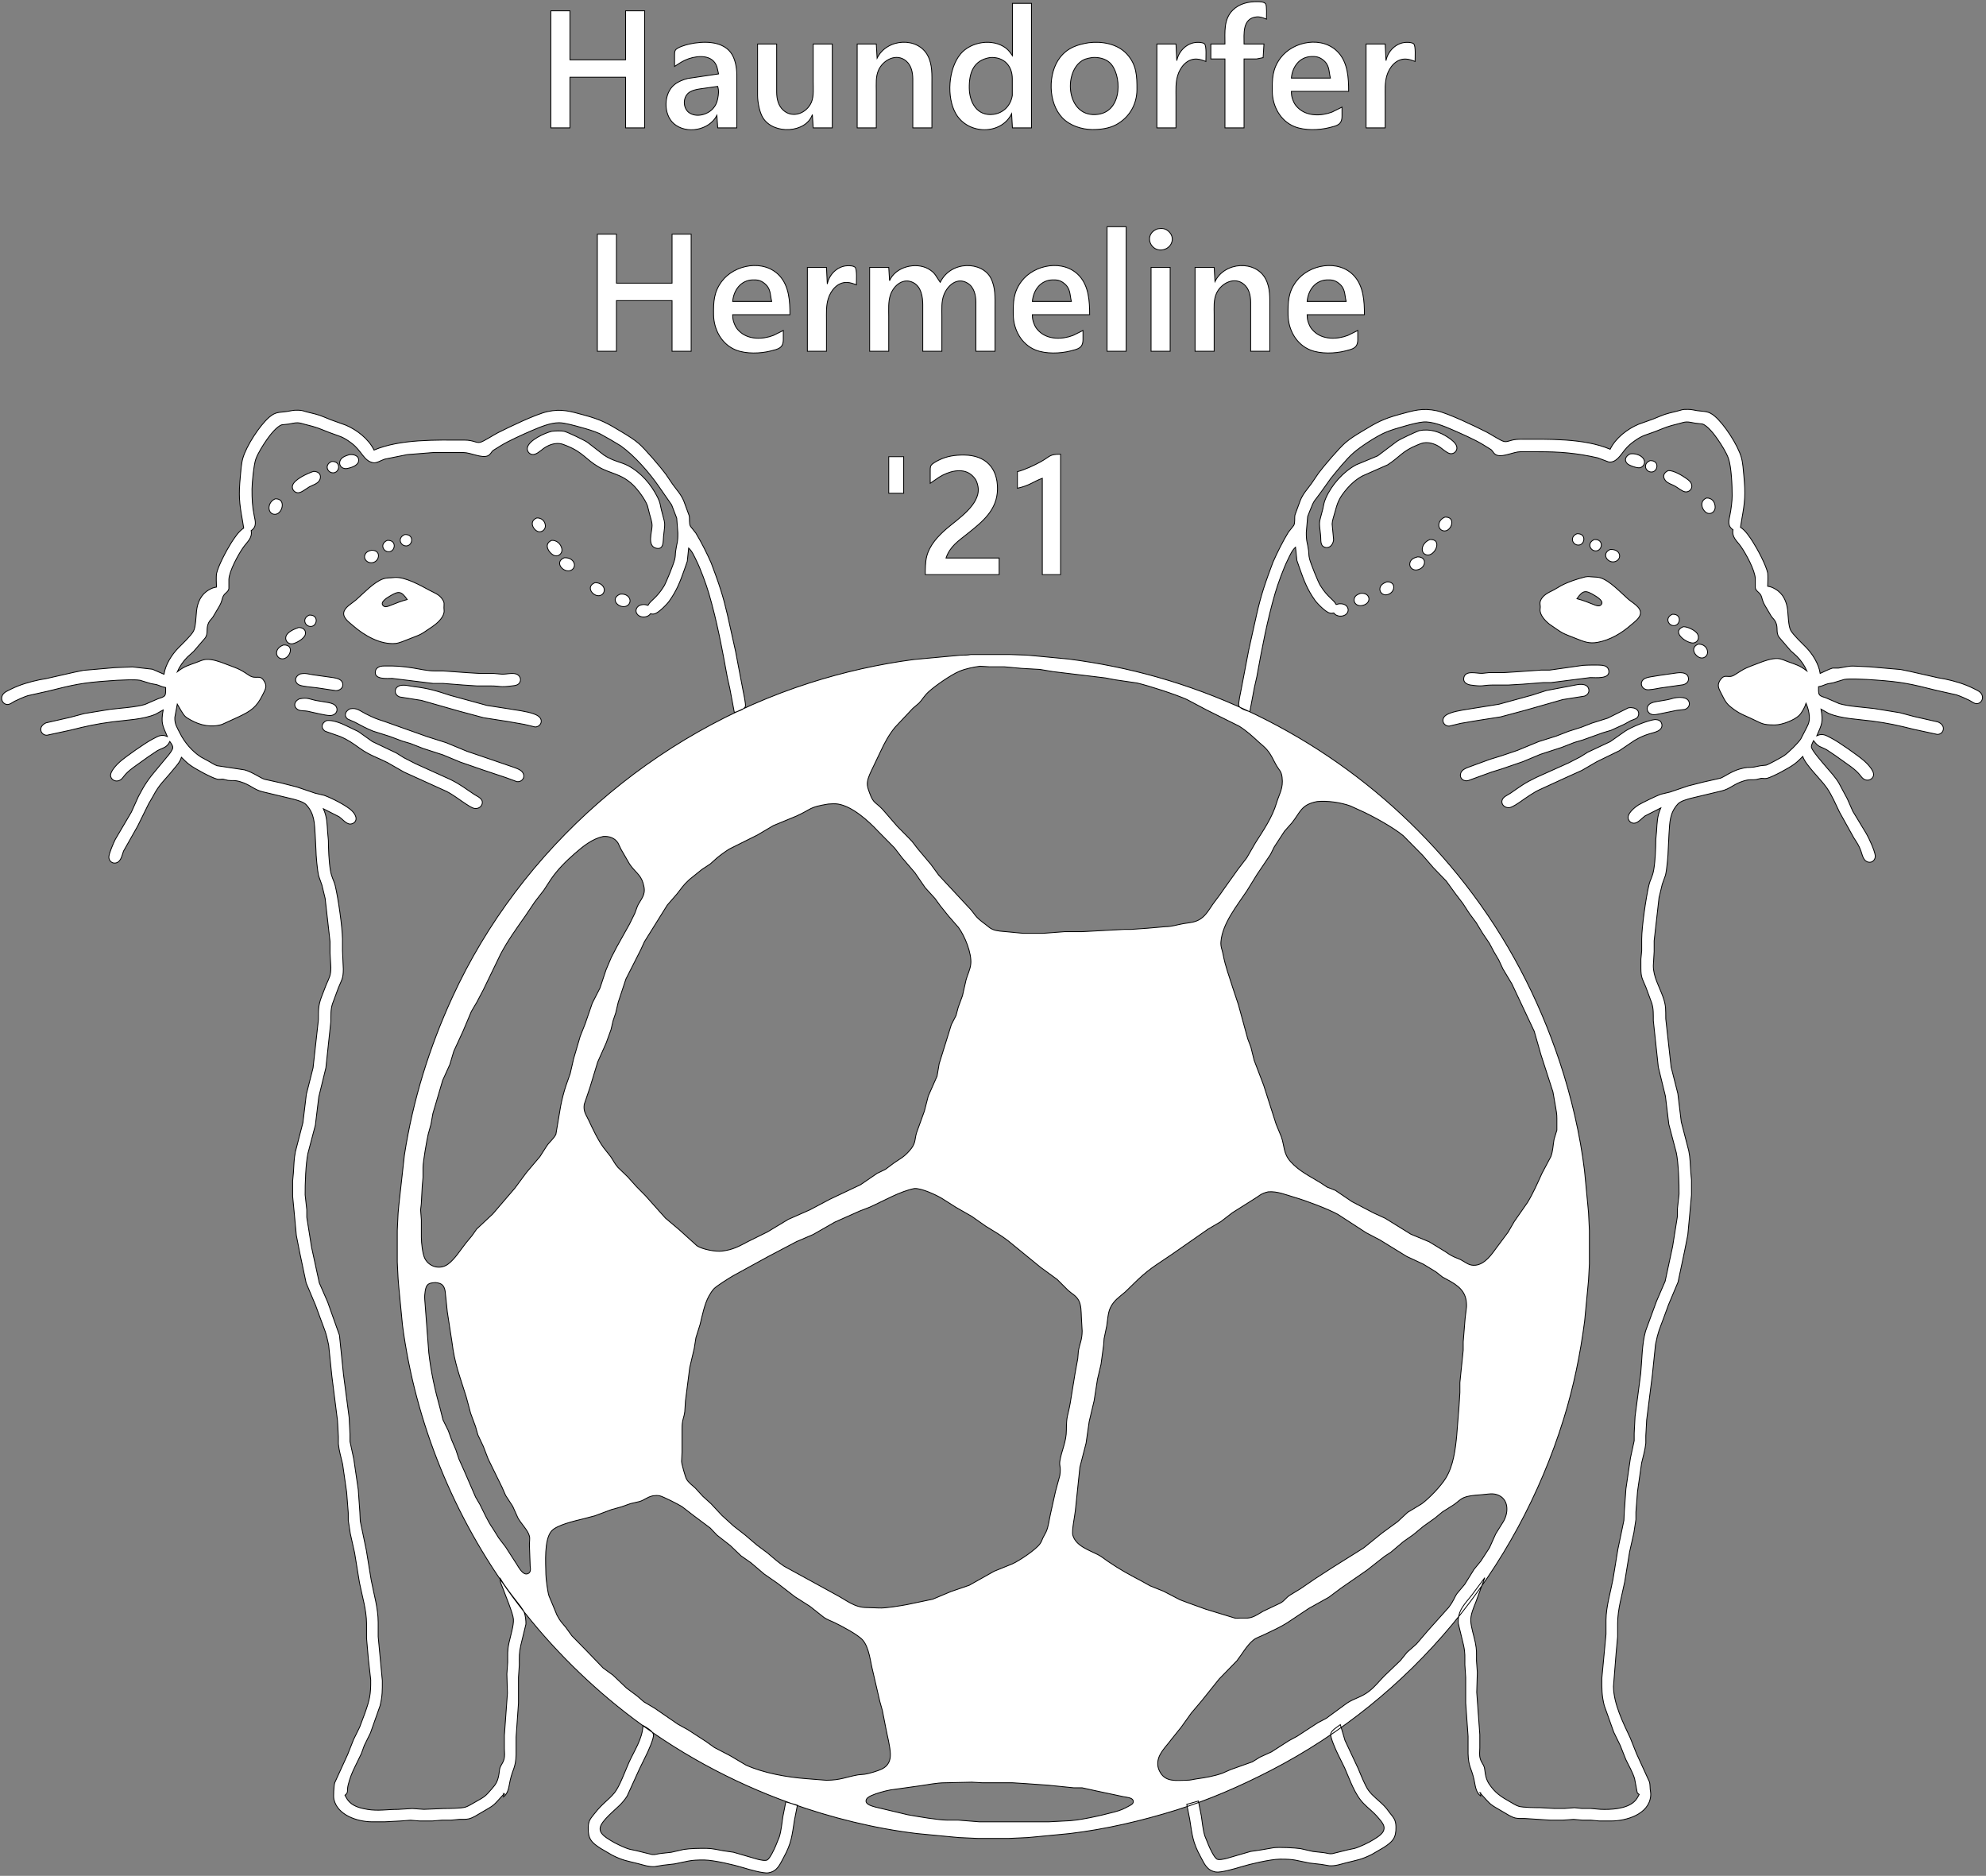 <?xml version="1.0" encoding="UTF-8" standalone="no"?>
<!DOCTYPE svg PUBLIC "-//W3C//DTD SVG 1.1//EN" "http://www.w3.org/Graphics/SVG/1.1/DTD/svg11.dtd">
<svg width="100%" height="100%" viewBox="0 0 844 797" version="1.1" xmlns="http://www.w3.org/2000/svg" xmlns:xlink="http://www.w3.org/1999/xlink" xml:space="preserve" xmlns:serif="http://www.serif.com/" style="fill-rule:evenodd;clip-rule:evenodd;">
    <rect x="0" y="0" width="844" height="797" fill="#808080" stroke="none"/>
    <g transform="matrix(1,0,0,1,0.727,0.727)">
        <g id="Auswahl--3" serif:id="Auswahl #3" transform="matrix(1.47,0,0,1.47,-225.971,-158.423)">
            <path d="M507.359,120C507.359,116.594 506.953,112.869 509.591,110.232C511.501,108.321 514.115,107.731 516.719,107.76C517.398,107.769 518.667,107.774 519.114,108.374C519.507,108.907 519.359,111.979 519.359,112.8C518.437,112.447 517.484,112.056 516.479,112.161C512.367,112.588 512.879,117.038 512.879,120L518.639,120L518.394,123.936L516.479,124.32L512.879,124.32L512.879,144.24L507.359,144.24L507.359,124.32L503.279,124.32L503.279,120L507.359,120ZM445.919,108.24L451.439,108.24L451.439,144.24L445.919,144.24L445.679,140.16C442.657,146.316 433.144,146.296 429.57,140.16C426.81,135.422 427.374,127.123 430.912,122.882C433.895,119.306 440.197,118.308 443.989,121.149C444.829,121.778 445.321,122.52 445.919,123.36L445.919,108.24ZM312.479,110.4L317.999,110.4L317.999,124.56L334.079,124.56L334.079,110.4L339.599,110.4L339.599,144.24L334.079,144.24L334.079,129.6L317.999,129.6L317.999,144.24L312.479,144.24L312.479,110.4ZM348.239,126.48L348.239,123.36C348.241,122.86 348.208,122.208 348.484,121.773C349.026,120.924 351.565,120.22 352.559,120.002C356.377,119.172 361.773,118.989 364.432,122.4C365.771,124.118 366.213,126.741 366.239,128.88L366.239,144.24L360.719,144.24L360.479,140.64C358.257,144.945 351.669,146.191 348.004,142.989C344.944,140.318 345.028,134.215 348.249,131.702C349.396,130.807 350.682,130.312 352.079,129.955L360.959,128.64C360.649,127.413 360.616,126.36 359.807,125.301C357.933,122.846 353.802,123.525 351.359,124.634C350.053,125.227 349.41,125.748 348.239,126.48ZM406.799,124.08C409.633,118.308 418.559,117.861 421.444,123.36C422.816,125.978 422.639,128.908 422.639,131.76L422.639,144.24L417.119,144.24L417.119,130.08C417.095,128.205 416.682,126.16 415.177,124.893C412.408,122.565 408.606,124.55 407.257,127.44C406.345,129.398 406.559,131.58 406.559,133.68L406.559,144.24L401.039,144.24L401.039,120L406.559,120L406.799,124.08ZM467.999,119.623C471.824,119.15 476.283,119.942 478.995,122.889C481.842,125.983 481.938,129.285 481.919,133.2C481.899,137.474 479.706,141.254 475.919,143.304C473.85,144.424 471.277,144.746 468.959,144.72C465.899,144.684 462.517,143.577 460.359,141.338C456.215,137.035 456.066,128.469 459.723,123.84C461.924,121.056 464.66,120.17 467.999,119.623ZM493.439,124.8C493.95,122.071 496.35,119.654 499.199,119.529C499.839,119.5 500.965,119.503 501.455,119.964C502.083,120.556 501.839,124.06 501.839,125.04C500.965,124.704 500.147,124.389 499.199,124.344C496.393,124.212 494.425,126.652 493.688,129.12C493.069,131.191 493.199,133.231 493.199,135.36L493.199,144.24L487.679,144.24L487.679,120L493.199,120L493.439,124.8ZM541.198,138.24L541.198,140.88C541.182,143.347 539.761,143.596 537.598,144.148C534.574,144.924 530.454,145.046 527.518,143.889C523.386,142.26 521.089,137.988 521.039,133.68C520.998,130.017 521.077,127.178 523.381,124.08C527.084,119.097 535.633,117.544 540.128,122.44C542.888,125.448 543.118,129.816 543.118,133.68L526.558,133.68C526.582,134.779 526.647,135.278 527.055,136.32C527.413,137.232 527.782,137.772 528.488,138.458C531.049,140.949 535.165,140.865 538.318,139.665L541.198,138.24ZM553.918,124.8C554.43,122.071 556.83,119.654 559.678,119.529C560.319,119.5 561.445,119.503 561.934,119.964C562.563,120.556 562.318,124.06 562.318,125.04C561.445,124.704 560.626,124.389 559.678,124.344C556.873,124.212 554.905,126.652 554.168,129.12C553.549,131.191 553.678,133.231 553.678,135.36L553.678,144.24L548.158,144.24L548.158,120L553.678,120L553.918,124.8ZM372.239,120L377.759,120L377.759,133.92C377.783,135.852 378.189,137.808 379.689,139.149C382.463,141.631 386.476,139.965 387.815,136.8C388.544,135.072 388.319,132.684 388.319,130.8L388.319,120L393.839,120L393.839,144.24L388.319,144.24L388.079,140.4C386.264,145.723 376.933,146.284 373.813,141.36C372.777,139.723 372.263,136.809 372.239,134.88L372.239,120ZM537.838,129.84C537.327,127.742 537.651,126.091 535.657,124.545C534.601,123.724 533.622,123.556 532.318,123.609C528.867,123.748 526.849,126.616 526.558,129.84L537.838,129.84ZM439.439,123.909C434.632,124.699 433.391,128.313 433.439,132.72C433.487,136.828 435.68,140.93 440.399,140.33C443.327,139.958 445.417,137.788 445.883,134.88L445.883,130.08C445.9,126.228 443.358,123.624 439.439,123.909ZM468.959,123.909C467.538,124.144 466.491,124.351 465.361,125.33C460.609,129.451 462.001,141.465 470.639,140.33C477.975,139.368 477.536,128.476 473.989,125.33C472.669,124.159 470.679,123.76 468.959,123.909ZM360.707,132.24L355.439,132.991C354.592,133.12 353.55,133.363 352.799,133.778C350.529,135.036 350.598,138.429 352.343,139.764C354.431,141.357 357.741,140.472 359.356,138.65C360.124,137.786 360.479,136.963 360.707,135.84C360.957,134.493 361.101,133.581 360.707,132.24ZM473.279,172.8L478.799,172.8L478.799,208.799L473.279,208.799L473.279,172.8ZM487.919,173.414C489.119,173.208 490.043,173.256 491.012,174.093C493.033,175.835 492.126,178.651 489.839,179.363C485.907,180.59 483.503,174.972 487.919,173.414ZM325.919,174.96L331.439,174.96L331.439,189.119L347.519,189.119L347.519,174.96L353.039,174.96L353.039,208.799L347.519,208.799L347.519,194.159L331.439,194.159L331.439,208.799L325.919,208.799L325.919,174.96ZM379.679,202.799L379.679,205.439C379.662,207.907 378.241,208.156 376.079,208.708C373.055,209.483 368.934,209.606 365.999,208.449C361.866,206.819 359.569,202.547 359.519,198.239C359.478,194.577 359.557,191.738 361.861,188.639C365.565,183.657 374.113,182.104 378.609,187C381.369,190.007 381.599,194.375 381.599,198.239L365.039,198.239C365.063,199.339 365.128,199.838 365.536,200.879C365.893,201.791 366.263,202.331 366.969,203.018C369.529,205.509 373.645,205.425 376.799,204.225L379.679,202.799ZM392.399,189.359C392.91,186.631 395.31,184.214 398.159,184.089C398.8,184.06 399.925,184.063 400.415,184.523C401.044,185.116 400.799,188.62 400.799,189.599C399.925,189.263 399.107,188.949 398.159,188.903C395.353,188.771 393.385,191.212 392.648,193.679C392.029,195.751 392.159,197.791 392.159,199.919L392.159,208.799L386.639,208.799L386.639,184.559L392.159,184.559L392.399,189.359ZM410.399,188.399C412.112,184.387 418.004,182.908 421.679,185.027C423.666,186.175 423.82,187.18 425.039,188.879C428.178,182.486 437.171,182.776 439.681,187.679C441.068,190.391 440.879,193.382 440.879,196.319L440.879,208.799L435.359,208.799L435.359,194.639C435.335,192.573 434.845,190.281 432.959,189.119C429.985,187.291 427.187,189.712 426.112,192.479C425.341,194.462 425.519,196.636 425.519,198.719L425.519,208.799L419.999,208.799L419.999,195.359C419.996,193.084 419.562,190.226 417.356,189.016C414.421,187.406 411.625,189.712 410.663,192.479C409.984,194.433 410.159,196.67 410.159,198.719L410.159,208.799L404.639,208.799L404.639,184.559L410.159,184.559L410.399,188.399ZM466.319,202.799L466.319,205.439C466.302,207.907 464.881,208.156 462.719,208.708C459.695,209.483 455.574,209.606 452.639,208.449C448.506,206.819 446.209,202.547 446.159,198.239C446.118,194.577 446.197,191.738 448.501,188.639C452.204,183.657 460.753,182.104 465.248,187C468.008,190.007 468.239,194.375 468.239,198.239L451.679,198.239C451.703,199.339 451.768,199.838 452.176,200.879C452.533,201.791 452.903,202.331 453.608,203.018C456.169,205.509 460.285,205.425 463.439,204.225L466.319,202.799ZM504.479,188.639C507.313,182.867 516.239,182.421 519.123,187.919C520.496,190.538 520.319,193.468 520.319,196.319L520.319,208.799L514.799,208.799L514.799,194.639C514.775,192.765 514.362,190.72 512.857,189.453C510.087,187.125 506.286,189.11 504.937,191.999C504.025,193.958 504.239,196.139 504.239,198.239L504.239,208.799L498.719,208.799L498.719,184.559L504.239,184.559L504.479,188.639ZM545.758,202.799L545.758,205.439C545.742,207.907 544.321,208.156 542.158,208.708C539.134,209.483 535.014,209.606 532.078,208.449C527.946,206.819 525.649,202.547 525.599,198.239C525.558,194.577 525.637,191.738 527.941,188.639C531.644,183.657 540.193,182.104 544.688,187C547.448,190.007 547.678,194.375 547.678,198.239L531.118,198.239C531.142,199.339 531.207,199.838 531.615,200.879C531.973,201.791 532.342,202.331 533.048,203.018C535.609,205.509 539.725,205.425 542.878,204.225L545.758,202.799ZM485.999,184.559L491.519,184.559L491.519,208.799L485.999,208.799L485.999,184.559ZM376.319,194.399C375.808,192.302 376.132,190.651 374.137,189.105C373.081,188.284 372.102,188.116 370.799,188.169C367.348,188.308 365.329,191.176 365.039,194.399L376.319,194.399ZM462.959,194.399C462.447,192.302 462.771,190.651 460.777,189.105C459.721,188.284 458.742,188.116 457.439,188.169C453.988,188.308 451.969,191.176 451.679,194.399L462.959,194.399ZM542.398,194.399C541.887,192.302 542.211,190.651 540.217,189.105C539.161,188.284 538.182,188.116 536.878,188.169C533.427,188.308 531.409,191.176 531.118,194.399L542.398,194.399ZM447.359,243.599C449.276,243.151 452.336,241.725 454.079,240.753C456.92,239.167 456.519,238.559 459.839,238.559L459.839,273.359L454.559,273.359L454.559,245.519C451.859,246.51 451.05,247.557 447.359,248.399L447.359,243.599ZM422.159,246.959L422.159,243.599C422.159,243.057 422.101,242.27 422.396,241.804C422.752,241.245 423.956,240.604 424.559,240.304C426.961,239.102 429.347,238.768 431.999,238.799C438.162,238.871 441.666,242.527 441.599,248.639C441.529,254.68 437.296,258.035 432.959,261.503C430.235,263.682 427.914,265.139 426.719,268.559L442.079,268.559L442.079,273.359L420.719,273.359C420.719,271.73 420.736,269.656 421.141,268.079C421.984,264.81 424.463,262.158 426.959,260.022C430.18,257.262 436.434,253.23 436.033,248.399C435.978,247.708 435.68,246.597 435.337,245.999C435.001,245.411 434.449,244.831 433.919,244.413C431.288,242.354 427.345,243.583 424.799,245.152L422.159,246.959ZM410.159,239.279L414.479,239.279L414.479,249.839L410.159,249.839L410.159,239.279ZM433.919,296.45L444.959,296.45L450.239,296.639L452.639,296.858L462.239,297.772C470.943,298.907 479.475,300.611 487.919,303.018C523.254,313.091 554.245,333.858 576.858,362.879C588.951,378.402 597.946,395.6 604.157,414.239C607.455,424.127 610.078,435.328 611.314,445.679L612.26,455.519L612.478,457.919L612.718,462.959L612.718,472.559L612.478,477.119L612.26,479.519L611.345,489.119C610.097,498.69 608.139,508.213 605.273,517.439C591.666,561.219 561.394,597.949 520.559,619.021C511.782,623.549 502.647,627.536 493.199,630.473C483.188,633.584 472.897,635.989 462.479,637.234L452.639,638.18L450.239,638.398L444.959,638.638L435.839,638.638L430.559,638.398L428.159,638.18L418.319,637.234C405.976,635.758 393.536,632.66 381.839,628.484C364.684,622.359 348.455,613.498 334.079,602.297C321.844,592.762 310.617,581.286 301.41,568.798C284.522,545.888 273.304,518.567 269.586,490.319L268.538,479.519L268.319,476.879L268.079,472.079L268.079,462.959L268.319,457.919L268.538,455.519L270.138,441.119C272.594,425.293 277.312,410.068 283.994,395.519C303.777,352.434 342.316,319.038 387.359,304.641C397.105,301.526 407.212,299.243 417.359,297.906L431.039,296.639C432.174,296.637 432.772,296.663 433.919,296.45ZM436.559,299.836C434.567,300.11 432.416,300.53 430.559,301.31C428.142,302.327 423.616,305.457 421.681,307.24C420.311,308.505 419.852,309.539 418.928,310.482L417.121,312.021L411.949,317.519C410.228,319.619 408.93,322.026 407.797,324.479L405.049,330.239C404.473,331.47 403.823,332.927 403.993,334.319C404.084,335.058 404.377,335.783 404.627,336.479C405.762,339.635 406.396,339.078 408.438,341.281L412.6,346.079L415.919,349.439C417.476,351.016 417.45,351.265 418.708,352.799L422.348,357.119L424.628,360.239L432.887,369.119C435.625,371.891 434.456,371.776 438.239,374.543C438.94,375.057 439.338,375.517 440.159,375.887C441.368,376.429 443.159,376.468 444.479,376.6L449.039,377.039L454.799,377.039L461.039,376.559L466.079,376.559L478.319,375.901L480.239,375.901L485.039,375.558L490.079,375.119C492.171,375.093 493.446,374.557 495.359,374.236C497.147,373.936 498.81,373.917 500.399,372.803C501.906,371.749 502.827,370.127 503.84,368.639L505.981,365.759L507.668,363.359L511.1,358.559L513.671,355.199L516.164,350.879C518.485,347.267 521.043,343.504 522.272,339.359C523.107,336.546 524.269,335.161 523.875,331.919C523.659,330.145 523.021,329.881 522.255,328.559C521.279,326.877 520.883,325.614 519.522,323.999C518.754,323.089 518.046,322.602 517.199,321.817C515.391,320.142 513.546,318.45 511.439,317.149L502.079,312.486L496.319,309.434C493.17,308.018 485.317,305.457 481.919,304.679L475.679,303.77L472.799,303.222L457.679,301.398L453.839,300.76L448.559,300.458L443.519,299.999L439.199,299.999L436.559,299.836ZM533.998,338.951C529.345,339.829 529.196,342.013 526.707,345.119L524.581,347.519L521.603,352.079L520.53,354.239L516.644,359.999L513.678,364.799C510.815,369.114 506.648,374.159 506.199,379.439C506.072,380.939 506.55,381.683 506.804,383.039C507.51,386.788 508.563,389.322 509.655,392.879L511.254,397.679L513.944,407.519L514.854,409.919L515.807,413.759L518.557,420.959L522.164,432.239L523.657,435.839C524.591,438.464 524.195,440.66 526.342,443.039C528.841,445.806 531.829,447.2 534.958,449.116L536.878,450.38L539.278,451.333L544.078,454.59L550.318,457.856L553.678,459.399L561.118,464.007L566.398,466.196L570.958,468.98C572.031,469.667 572.353,469.995 573.598,470.564L575.518,471.368C576.987,472.151 577.966,473.192 579.838,472.964C582.577,472.631 584.49,469.815 585.98,467.759L589.198,463.439L591.01,460.319L594.848,454.799C596.48,452.111 597.713,449.245 599.014,446.399L601.565,441.599C602.197,439.96 602.192,438.248 602.511,436.559L603.317,433.919L603.317,430.559C603.344,429.332 603.097,428.164 602.897,426.959L602.182,422.879L598.695,412.079L596.77,405.359L590.324,391.679L587.732,387.359L586.496,384.719L585.087,382.319L583.81,379.919L581.864,377.039L579.973,373.919L578.005,371.279L576.135,368.399L573.939,365.519L571.328,361.919L567.62,358.079L564.5,354.479L558.956,348.865C556.062,346.427 549.793,342.966 546.238,341.418L543.598,340.211C540.783,339.205 536.974,338.656 533.998,338.951ZM392.639,339.673C386.996,340.602 388.084,341.034 383.519,343.125L376.799,345.901L372.239,348.597L364.079,352.667C363.117,353.241 361.329,354.544 360.479,355.271L358.559,356.992L356.159,358.569L352.559,361.461C350.437,363.433 350.461,363.791 348.849,365.759L346.137,368.879L339.546,379.439L338.445,381.839L334.18,390.239L331.957,396.959L331.221,400.079L330.489,402.239L329.869,404.879L328.477,408.719L326.02,414.239L323.754,421.679L322.129,426.479C321.839,428.509 322.602,429.354 323.404,431.039C324.688,433.741 325.948,436.516 327.702,438.959L329.783,441.599C330.573,442.744 330.877,443.54 331.873,444.697L334.698,447.426L337.221,450.239L339.829,452.879L345.609,459.356L349.679,462.788L354.719,467.351C356.267,468.383 360.064,469.112 361.919,468.891C365.145,468.503 366.801,467.538 369.599,466.064L375.119,463.335L381.119,459.714L387.359,456.966L393.119,453.913L401.999,449.704L406.799,446.423L409.199,445.259L411.599,443.466C413.519,442.11 414.388,441.858 416.118,439.919C418.136,437.656 417.544,436.763 418.22,434.639L420.474,428.399L421.58,424.079L424.129,418.319L424.741,414.719L425.416,412.559L428.252,403.439L429.611,400.799L430.252,398.399L431.485,395.039L432.517,390.479C432.942,388.928 433.698,387.582 433.878,385.919C434.207,382.854 432.138,377.8 430.338,375.359L427.41,371.999L425.096,369.119L423.522,366.959L420.692,363.839L417.721,359.519L414.02,355.199L411.8,352.319L407.06,347.519C404.286,344.545 399.685,340.372 395.519,339.673C394.696,339.539 393.476,339.589 392.639,339.673ZM327.599,349.038C324.424,349.744 321.832,351.849 319.439,353.932C316.857,356.178 314.423,358.605 312.486,361.439L310.456,364.559L307.857,367.919L305.106,371.999C302.596,375.575 299.999,379.165 297.954,383.039L292.962,393.359L291.064,396.959L289.504,399.599L287.073,405.359L284.421,411.119L283.274,414.959L281.207,419.519L278.373,429.119L277.818,432.239L277.017,435.119C276.606,436.854 275.526,443.104 275.519,444.719L275.519,447.599L275.301,449.999L275.018,455.279L274.823,456.959L275.039,459.839L275.039,464.879C275.042,466.436 275.375,469.789 276.098,471.119C277.408,473.521 280.482,474.299 282.719,472.679C284.685,471.255 286.382,468.498 287.918,466.559L289.703,464.399L291.026,462.519L295.677,458.159L302.058,450.719L305.438,446.159L309.302,441.599L311.301,438.479C312.182,437.188 313.331,436.403 313.938,435.119L315.311,426.959C315.741,424.816 316.185,423.04 316.878,420.959L318.066,417.599L319.06,413.279L320.961,406.799L322.393,403.199L324.462,397.199L326.67,392.879L328.427,387.599L329.953,383.999L331.578,380.879L335.205,374.399L336.738,371.279L337.53,369.119C338.514,367.137 339.87,366.071 339.405,363.599C338.797,360.373 337.374,359.843 335.646,357.599C335.178,356.994 334.837,356.339 334.458,355.679L332.79,352.799L331.869,350.889C330.945,349.446 329.236,348.894 327.599,349.038ZM417.599,450.793C413.435,451.58 408.556,454.458 404.639,456.198L401.759,457.307L394.559,460.513L388.319,464.082L383.519,466.139L375.359,470.432L365.279,475.955C364.077,476.643 360.433,478.919 359.596,479.802C359.094,480.335 358.509,481.268 358.153,481.919C356.877,484.256 356.265,487.482 355.621,490.079L354.419,493.919L353.925,497.039L352.626,502.559L351.397,512.159L351.196,515.279C350.956,517.256 350.404,517.463 350.399,520.319L350.399,527.038L350.269,529.678C350.296,530.422 351.328,534.082 351.666,534.718C352.264,535.846 353.334,536.521 354.237,537.38L356.409,539.749L358.799,541.921L361.929,545.278L365.279,548.329L368.639,550.947L371.999,553.818L375.119,556.146C376.929,557.65 377.891,558.608 379.919,559.981L387.599,564.186L394.799,568.141C397.902,569.742 400.252,571.978 403.919,571.914L407.279,572.036C409.187,572.158 413.444,571.419 415.439,571.059L422.879,569.497L428.159,567.284L433.439,565.47L440.639,561.418L445.919,559.278C447.966,558.349 452.692,555.195 453.923,553.438C454.362,552.814 454.434,552.392 454.736,551.758L455.634,550.078C456.385,548.415 456.515,546.558 456.93,544.798L458.375,538.318L459.618,533.758C460.002,531.08 459.447,531.296 459.618,529.678C460.122,526.422 461.514,524.123 461.519,520.559C461.526,516.409 461.927,516.704 462.618,512.879L463.981,504.479L464.811,499.919L464.989,497.759C465.38,495.587 466.047,494.624 466.079,491.999L465.848,487.919C465.781,486.419 465.81,484.463 465.063,483.119C464.288,481.722 463.115,481.227 461.999,480.215L458.857,477.073L454.079,473.588L444.719,465.939C442.681,464.358 440.437,463.052 438.239,461.711L434.159,458.845L429.599,456.236L425.519,453.647C423.738,452.586 419.632,450.683 417.599,450.793ZM519.839,451.758C517.659,452.248 517.297,452.968 515.519,454L509.519,457.782L506.159,460.371L502.559,462.479L492.239,469.674C486.86,473.384 485.372,473.915 480.479,478.799L478.559,480.668C476.883,482.113 475.227,483.133 474.219,485.279C473.514,486.781 473.439,488.922 473.173,490.559L472.422,494.159L472.278,496.079L471.531,501.599L470.509,505.919L469.532,512.159L468.109,518.159L467.211,524.399L465.421,531.358L464.617,539.038L464.118,543.838C463.95,545.576 463.011,549.733 463.388,551.038C464.271,554.11 468.054,555.301 470.639,556.623C471.675,557.156 472.559,557.907 473.519,558.558C477.176,561.034 479.276,562.158 483.119,564.186L485.759,565.652L489.599,567.193L494.399,569.682L496.799,570.586L501.839,572.403L510.239,574.962C510.927,575.041 511.059,574.957 511.679,574.962L513.119,574.962C515.233,575.12 516.666,573.966 518.399,572.982L523.439,570.591C524.655,569.878 524.843,569.223 526.081,568.374L529.198,566.47L533.518,563.518L538.558,560.262L547.438,554.696L552.718,550.422L557.278,547.093L560.158,544.412L564.238,541.938C566.432,540.33 569.809,536.792 571.215,534.478C573.38,530.922 573.963,526.314 574.359,522.239L575.038,513.599L575.278,509.759L575.278,506.879L576.238,497.519L576.238,495.119L576.786,488.399L577.189,485.039C577.333,481.328 575.722,479.487 572.638,477.683L570.238,476.375L568.318,474.863L564.718,472.664L559.918,470.43L552.238,465.707L548.158,463.559L539.998,458.264C537.14,456.695 530.725,454.28 527.518,453.359C525.008,452.639 522.512,451.523 519.839,451.758ZM279.119,477.978C277.089,478.088 276.477,478.417 276.141,480.479C276.009,481.292 275.966,482.055 276.021,482.879L277.187,498.239C277.802,503.732 278.958,509.005 280.456,514.319L281.301,517.679L282.837,520.799L283.787,523.439L285.018,526.318L285.894,528.958L287.399,532.318L290.728,539.998L291.99,542.158C293.198,544.532 294.201,546.92 295.744,549.118L297.383,551.758L299.397,554.398L302.639,559.438C303.234,560.35 304.377,562.592 305.733,562.16C306.767,561.831 306.604,560.744 306.501,559.918L306.28,553.918C306.249,553.136 306.474,551.924 306.28,551.278C305.915,549.632 303.825,547.614 302.956,545.998L301.444,542.638L299.404,539.518L298.353,537.118L296.939,534.238L294.35,528.958L292.965,525.359L291.381,521.999L290.699,519.599L289.283,515.759L287.994,510.959C286.17,505.038 284.661,501.543 283.883,495.119L282.546,486.479L281.92,480.479C281.606,478.703 280.85,478.146 279.119,477.978ZM583.438,539.106C581.386,539.401 578.29,539.353 576.478,540.114C575.281,540.615 574.645,541.424 573.598,542.137L570.238,544.266L568.078,546.044L564.718,548.437L561.838,550.825L558.958,552.846L555.358,555.891L553.438,557.161L548.398,561.116L540.958,566.264L537.358,568.952L531.598,572.161L525.599,576.157C523.391,577.59 520.998,578.634 518.639,579.776C517.638,580.261 516.359,580.645 515.528,581.343C513.589,582.978 512.358,585.308 510.831,587.278L505.688,592.558L500.684,598.798L497.641,602.398L494.72,606.478L491.828,610.078C490.225,612.286 487.777,614.345 487.928,617.278C487.976,618.19 488.255,618.898 488.723,619.678C490.345,622.378 493.379,621.869 496.079,621.838C497.631,621.819 497.828,621.62 499.199,621.425C501.726,621.068 504.219,620.65 506.639,619.786L509.039,618.733L515.279,616.513L517.439,615.169L520.799,613.637L525.839,610.402L528.238,609.104L534.238,605.194L536.638,603.934L542.638,599.537C544.942,598.033 546.759,597.889 549.118,596.034C550.765,594.74 552.015,593.103 553.479,591.639L558.097,587.211L559.969,584.888L562.729,582.438L566.041,578.571L572,571.918C573.582,569.876 573.651,568.986 574.47,567.838L576.68,565.198L579.368,560.878L581.336,558.478L583.83,554.638L585.661,550.558L587.912,546.958C589.402,544.33 589.412,540.464 586.078,539.305C585.164,538.986 584.382,539.019 583.438,539.106ZM341.999,539.605C340.165,540.037 339.753,540.73 338.159,541.258L335.519,541.866L332.879,542.797L329.999,543.603L325.199,545.394L321.839,546.27C319.473,546.862 314.073,548.053 312.611,549.86C310.487,552.488 311.001,558.968 311.039,562.318C311.056,563.619 311.543,567.351 311.939,568.558L312.851,570.718L314.236,574.078C315.266,576.034 315.58,576.145 316.859,577.719L318.556,580.078L322.799,584.401L327.599,589.395L330.479,591.483L334.319,595.158L337.439,597.485L339.359,599.151L342.479,601.006L349.199,605.629L352.079,607.22L357.359,610.645L359.759,612.365L364.319,614.741L368.879,617.444C373.967,619.757 380.836,620.972 386.399,621.38L392.159,621.838C396.328,621.788 397.796,620.885 401.279,620.269L403.199,620.089C404.454,619.923 407.12,619.112 408.239,618.548C410.053,617.636 410.704,616.109 410.629,614.158C410.543,611.931 409.727,608.948 409.309,606.718L408.323,601.678L407.576,599.038L405.57,590.398C404.833,587.602 404.543,583.522 402.625,581.302C401.262,579.726 396.354,577.15 394.319,576.186C393.277,575.694 392.43,575.43 391.439,574.774L387.359,571.544L383.039,568.789L377.999,564.894L374.159,562.23L370.319,558.961L367.439,556.947L364.319,553.959L360.489,550.966L358.549,548.922L353.759,545.338L350.399,542.744C349.365,542.084 344.968,539.838 343.919,539.605C343.276,539.473 342.645,539.526 341.999,539.605ZM434.159,622.388L426.479,622.558C423.942,622.563 421.535,623.115 419.039,623.451L410.639,624.625C409.048,624.925 406.573,625.597 405.119,626.264C404.497,626.549 403.59,627.032 403.59,627.831C403.59,628.904 405.5,629.338 406.319,629.585L415.679,631.808C418.508,632.317 424.54,633.353 427.199,633.358L430.319,633.358L436.319,633.838L456.479,633.838L461.039,633.598C464.939,633.579 471.56,632.009 475.439,630.987C477.296,630.495 478.086,630.113 479.754,629.204C480.344,628.882 481.093,628.481 480.8,627.651C480.512,626.833 478.839,626.741 478.079,626.59L470.159,624.908L466.079,624.013L463.679,624.013L456.239,623.257L449.759,622.798L445.919,622.558L437.279,622.558L434.159,622.388ZM514.559,312.959C513.707,312.729 511.676,312.119 511.364,311.229C511.163,310.658 511.902,307.281 512.063,306.479L514.218,295.199L515.658,288.719C516.987,282.654 517.765,279.275 519.913,273.359L521.245,269.759C522.536,266.838 524.034,263.853 525.683,261.119L527.238,259.158C527.706,258.302 527.401,257.054 527.612,256.079L529.107,251.999C529.933,249.914 531.188,248.711 532.422,246.959L534.378,244.079C535.863,242.061 540.356,236.807 542.158,235.25C543.658,233.951 545.278,232.991 546.958,231.969C551.24,229.363 553.102,228.328 557.998,227.003C561.903,225.947 564.454,225.11 568.558,226C571.914,226.727 579.646,230.467 582.958,232.139C584.115,232.723 587.031,234.638 587.998,234.873C589.222,235.173 589.878,234.244 592.558,234.239C600.728,234.225 611.132,233.903 618.718,237.119C620.285,233.92 623.631,231.297 626.878,229.922L631.198,228.371C634.625,226.982 634.239,227.027 637.918,226.156C639.586,225.763 639.344,225.559 641.278,225.602C642.418,225.628 642.867,225.811 643.918,225.974C646.04,226.307 647.081,225.971 648.958,227.57C651.761,229.958 655.645,235.936 656.657,239.519C657.097,241.077 657.224,243.158 657.375,244.799C657.879,250.226 657.704,252.225 656.749,257.519L656.398,259.679C657.833,260.574 659.134,262.576 660.041,263.999C661.335,266.03 663.773,270.575 664.263,272.879C664.376,273.782 664.318,275.714 664.263,276.719C665.269,276.897 665.638,277.06 666.478,277.542C668.734,278.834 669.766,281.147 670.037,283.679C670.186,285.078 670.258,288.242 670.901,289.439C671.609,290.759 674.16,293.164 675.288,294.306C677.211,296.255 679.049,299.176 679.438,301.919C680.225,301.547 682.292,300.549 683.038,300.376L684.718,300.376C686.22,300.179 687.752,299.694 689.278,299.802L693.598,299.999L698.638,300.438L702.718,300.789L705.358,301.331L713.518,303.179L715.438,303.518C718.253,304.11 721.008,304.907 723.598,306.182C724.064,306.41 725.093,306.902 725.468,307.19C727.306,308.613 726.048,310.982 724.328,310.619C723.8,310.509 723.132,309.981 722.616,309.714C721.8,309.299 719.645,308.351 718.798,308.106L713.038,306.818C705.533,304.936 703.083,304.355 695.278,303.818L692.878,303.654C690.951,303.578 688.212,303.388 686.398,303.654L683.278,304.605L681.598,304.917C680.513,305.231 680.283,305.519 678.958,305.759C678.958,306.359 678.874,307.571 679.203,308.056C679.56,308.584 680.532,308.769 681.118,308.985L684.958,310.65C687.502,311.435 692.213,311.718 695.038,312.066L702.478,313.278L706.558,314.368L713.513,315.954C714.428,316.348 715.265,317.137 715.018,318.229C714.833,319.036 714.094,319.566 713.278,319.54L706.558,318.088C701.943,316.936 699.075,316.288 694.318,315.666C690.432,315.16 685.392,315.002 681.838,313.449L679.678,312.239C680.355,316.021 679.901,316.617 678.478,319.919C680.252,319.115 681.18,319.883 682.798,320.699C684.692,321.652 690.528,325.751 692.158,327.189C693.056,327.978 695.158,330.109 694.858,331.429C694.592,332.596 693.056,333.328 691.767,332.243C691.09,331.672 690.876,330.769 688.318,328.866L683.758,325.612L681.358,324.006C679.292,322.871 679.131,323.418 677.518,321.359C677.271,321.93 676.769,322.734 676.928,323.346C677.201,324.393 680.393,328.029 681.257,329.039C682.512,330.505 683.844,331.933 684.843,333.599L687.284,338.159L688.872,341.759L692.794,348.239C693.557,349.542 695.148,353.039 695.35,354.479C695.518,355.665 694.575,356.728 693.36,356.459C691.896,356.133 691.652,354.462 691.232,353.279C690.624,351.58 690.094,350.913 689.165,349.439L685.02,341.999C683.88,339.645 682.877,337.213 681.384,335.039C679.69,332.567 675.183,328.381 674.398,325.919C673.536,326.778 672.984,327.357 671.998,328.103C670.532,329.214 665.837,331.761 664.078,332.233C663.217,332.385 663.089,332.217 662.398,332.233L660.958,332.589C659.621,332.773 659.223,332.43 657.358,332.985C654.428,333.856 653.453,335.298 650.878,335.896L641.998,338.022C640.889,338.339 639.075,338.807 638.302,339.652C635.905,342.273 635.96,344.97 635.737,348.239L635.518,352.559C635.497,354.321 635.125,358.564 634.717,360.239L633.778,362.879L632.852,366.719L631.438,379.199L631.438,382.319L631.198,386.399C631.203,389.598 632.881,392.336 633.949,395.279C634.918,397.95 634.767,399.061 634.798,401.759L636.346,415.679L638.29,423.359L639.279,431.519L641.451,439.919C641.869,441.937 641.881,443.884 642.02,445.919L642.238,448.319L642.238,452.639L641.78,457.679L641.175,464.159L640.225,468.959L638.35,477.839L635.621,484.319L634.213,488.159C632.941,491.648 632.619,491.994 631.837,495.839L630.917,504.719L629.278,517.679L629.029,522.239L629.029,524.399C628.789,526.592 628.28,528.085 627.812,530.158L626.638,538.318L626.168,544.318L626.168,546.478L625.577,550.318L624.339,555.838L622.93,564.478C622.141,568.424 620.897,572.425 620.878,576.478L620.878,580.318L620.439,585.118L619.678,594.718C619.738,599.765 622.431,605.12 624.531,609.598L626.353,614.158L630.087,622.318C630.284,623.017 630.221,623.761 630.305,624.478C630.394,625.217 630.512,625.621 630.435,626.398C629.924,631.678 623.434,633.591 618.958,633.598L615.598,633.598L613.198,633.368L610.798,633.368L608.158,633.137L605.038,633.358L601.438,633.358L593.998,632.878C593.18,632.869 592.138,632.931 591.358,632.751C590.137,632.47 588.841,631.594 587.758,630.961C583.614,628.539 584.564,629.252 581.278,625.678L581.278,626.398C579.778,625.186 579.766,623.393 579.356,621.598C578.581,618.197 577.758,617.993 577.647,614.158L577.647,609.118L576.958,599.518L576.958,592.078L576.718,588.478C576.69,586.04 576.862,585.222 576.32,582.718L574.808,576.478C574.611,572.588 576.721,570.946 578.907,568.078L582.478,563.278L579.836,570.478C579.219,571.981 578.329,574.134 578.42,575.758C578.533,577.76 579.332,580.021 579.73,581.998C580.189,584.269 580.069,585.046 580.078,587.278L580.318,590.638L580.15,596.398L581.038,608.638L581.038,612.478C581.026,613.575 580.846,614.513 581.163,615.598C581.475,616.664 582.037,617.177 582.31,617.998C582.596,618.853 582.469,620.996 583.659,622.798C585.464,625.534 587.178,626.588 589.918,628.145C590.605,628.537 591.582,629.153 592.318,629.365C593.593,629.732 597.116,629.756 598.558,629.758L602.638,629.989L605.518,629.989L608.398,629.761L610.558,629.989L613.198,629.989L615.838,630.229C618.829,630.361 623.343,630.169 625.657,628.028C626.367,627.368 626.677,626.751 627.118,625.918C626.849,625.717 626.696,625.688 626.535,625.34L625.781,621.358C625.189,619.412 624.113,617.662 623.252,615.838L621.629,611.758L619.753,607.918L617.012,600.238C616.282,597.325 616.285,595.268 616.318,592.318L617.518,579.598L617.518,575.518C617.566,571.525 618.797,567.646 619.532,563.758L620.941,555.118L622.693,546.718L622.82,544.078L623.278,537.598L624.579,528.718L625.669,523.679L625.669,521.519L625.918,516.719L627.557,504.239C627.951,500.137 627.869,496.009 628.952,491.999L632.125,483.359L634.618,477.599L636.781,467.519L638.158,458.879L638.158,456.719L638.638,452.399C638.674,449.315 638.461,443.31 637.832,440.399L635.679,432.239L634.69,424.079L632.638,415.679L631.198,402.239C631.179,400.475 631.292,398.927 630.742,397.199L629.057,392.639C628.076,390.184 627.603,389.934 627.608,387.119L627.608,384.479L627.838,382.079L627.838,378.719C627.855,375.145 629.072,366.683 629.921,363.119C630.341,361.353 630.946,360.853 631.335,358.559C631.774,355.955 631.887,352.581 631.918,349.919L632.137,347.519C632.314,344.949 632.285,343.247 633.358,340.799L628.798,343.113C627.927,343.732 626.96,344.953 625.918,345.179C624.761,345.426 623.691,344.356 623.938,343.199C624.195,342.013 625.88,340.569 626.878,339.952C627.8,339.381 632.329,337.177 633.358,336.844L635.998,336.215L641.278,334.425L645.598,333.333L650.638,332.19C651.651,331.821 653.806,330.22 656.158,329.555C658.585,328.871 658.27,329.231 660.238,328.996L662.158,328.602L663.838,328.427C664.479,328.261 668.35,326.133 669.017,325.674C670.244,324.829 673.042,322.086 673.834,320.855L675.058,318.479C675.843,316.912 676.38,316.223 676.308,314.399C676.26,313.182 675.833,311.678 675.358,310.559C675.048,311.618 674.134,313.295 673.347,314.066C671.96,315.431 668.432,316.775 666.478,316.799C662.528,316.845 662.621,316.336 659.278,314.846C657.922,314.241 656.156,313.499 654.958,312.647C652.438,310.854 652.165,310.379 650.818,307.679C650.415,306.87 649.865,305.975 650.021,305.039C650.101,304.574 650.377,304.022 650.665,303.65C652.054,301.854 652.853,303.534 654.718,302.327C658.141,300.112 658.071,300.338 661.678,298.929C663.301,298.293 665.42,297.522 667.198,297.626C668.237,297.683 669.12,298.149 670.078,298.504C672.468,299.39 673.445,299.553 675.598,301.199C674.955,299.716 673.829,298.082 672.677,296.949L670.887,295.336L667.592,291.498C666.512,290.082 667.39,288.762 666.545,287.049C666.166,286.278 665.725,286.007 665.269,285.338L663.44,282.239C662.545,280.653 662.693,280.074 662.324,279.369C661.793,278.356 660.925,278.226 660.682,277.19L660.682,274.559C660.61,272.118 657.92,267.21 656.487,265.199C655.361,263.62 653.835,262.547 654.238,260.399C652.565,259.288 653.012,257.769 653.36,256.079C653.667,254.577 653.996,252.081 653.998,250.559C654.003,247.828 653.782,242.234 652.906,239.759C652.297,238.034 650.847,235.756 649.798,234.239C648.898,232.939 646.87,230.251 645.358,229.816L643.438,229.61C642.591,229.499 641.638,229.199 640.798,229.231C640.059,229.257 639.351,229.526 638.638,229.706C634.889,230.639 635.17,230.671 631.678,232.031C629.211,232.991 628.292,232.955 625.918,234.621C624.685,235.487 623.873,236.183 622.909,237.359C621.809,238.701 620.417,241.185 618.238,240.782L615.118,239.606C608.847,238.197 604.232,237.839 597.838,237.839L592.798,237.839C590.778,237.868 587.888,239.419 586.088,238.871C585.044,238.555 584.948,237.823 584.305,237.237L581.998,235.807C579.565,234.304 575.557,232.567 572.878,231.393C570.639,230.411 567.19,229.031 564.718,229.24C563.247,229.365 560.893,229.984 559.438,230.399C557.494,230.956 555.543,231.489 553.678,232.288C551.106,233.395 546.67,236.289 544.558,238.13C542.413,239.999 539.802,243.278 537.978,245.519L535.062,249.599C533.082,252.41 533.269,251.457 531.932,254.879L531.27,256.559L530.878,261.119C530.847,263.92 531.214,264.004 531.529,266.399C531.661,267.4 531.534,267.647 531.814,268.799C532.126,270.083 534.246,275.402 534.913,276.479C537.102,280.022 538.616,280.389 539.518,281.999C540.063,281.846 540.375,281.747 540.958,281.788C541.278,281.81 541.599,281.87 541.894,282.002C543.003,282.498 543.373,283.826 542.482,284.723C541.498,285.714 539.535,285.53 538.798,284.435C538.314,284.51 538.119,284.603 537.598,284.435C536.485,284.193 534.073,281.75 533.382,280.778C531.198,277.715 530.226,275.164 528.992,271.679L528.162,269.279L527.758,265.439C526.69,266.438 526.184,267.748 525.539,269.039C524.305,271.516 522.683,275.956 521.898,278.639C519.572,286.593 518.051,294.736 516.572,302.879L515.867,305.999L514.559,312.959ZM563.518,231.751C566.578,231.139 569.374,232.029 571.918,233.733C572.804,234.326 574.141,235.303 574.378,236.399C574.633,237.575 573.572,238.627 572.398,238.379C571.491,238.187 570.296,237.064 569.518,236.524C568.374,235.725 566.847,235.168 565.438,235.214C564.5,235.243 563.89,235.531 563.038,235.871C558.591,237.65 557.965,239.313 554.398,241.622L547.198,244.795C545.545,245.656 543.946,246.988 542.742,248.399C540.294,251.26 539.941,252.369 539.002,255.839C538.753,256.758 538.39,257.771 538.342,258.719L538.772,263.279C538.666,264.489 537.788,265.811 536.408,265.499C534.738,265.12 535.167,263.32 535.021,262.079C534.459,257.363 534.584,258.755 535.647,254.399C535.974,253.058 535.906,252.64 536.504,251.279C538.201,247.415 541.549,243.619 545.278,241.631L551.518,239.035L557.038,234.871C558.006,234.184 562.302,232.199 563.518,231.751ZM624.488,238.475C625.664,238.257 627.341,238.679 628.162,239.613C629.137,240.722 628.556,242.164 627.349,242.462C626.581,242.651 624.226,241.843 623.674,241.283C622.599,240.194 623.314,239.018 624.488,238.475ZM630.248,240.419C633.279,240.263 632.506,244.173 630.248,243.659C628.861,243.343 628.16,241.295 630.248,240.419ZM635.528,243.299C637.088,243.215 639.529,244.701 640.793,245.603C641.449,246.069 642.116,246.609 642.298,247.439C642.555,248.62 641.494,249.659 640.318,249.419C639.483,249.249 638.252,248.214 637.438,247.763C636.541,247.264 635.365,246.993 634.714,246.189C633.752,244.996 634.208,243.854 635.528,243.299ZM646.568,251.219C648.154,251.14 649.09,252.393 649.076,253.919C649.066,255.006 648.152,255.904 647.041,255.659C645.526,255.323 644.101,252.254 646.568,251.219ZM570.961,256.739C574.419,256.564 572.775,261.22 570.488,260.699C568.64,260.277 568.734,257.627 570.961,256.739ZM609.128,261.539C612.159,261.383 611.386,265.293 609.128,264.779C607.741,264.462 607.04,262.415 609.128,261.539ZM566.638,263.219C570.411,263.03 568.05,268.194 565.688,267.659C563.614,267.186 564.116,264.184 566.638,263.219ZM614.168,263.219C617.199,263.063 616.426,266.973 614.168,266.459C612.781,266.142 612.08,264.095 614.168,263.219ZM618.728,266.097C619.798,266.01 621.142,266.406 621.418,267.609C621.716,268.917 620.403,269.865 619.198,269.656C617.425,269.344 616.491,267.047 618.728,266.097ZM563.038,268.23C566.031,268.211 565.45,271.655 562.798,272.008C561.62,272.164 560.552,271.209 560.818,270.002C561.066,268.893 562.059,268.485 563.038,268.23ZM611.518,274.022C612.644,273.827 612.641,273.986 613.678,274.022C614.487,274.115 615.013,274.031 615.838,274.269C618.584,275.061 621.826,278.606 623.998,280.49C625.193,281.526 627.716,282.791 627.481,284.637C627.308,285.976 625.721,287.061 624.785,287.879C622.025,290.296 618.761,292.245 615.118,292.926C612.641,293.39 611.113,292.727 608.878,291.839C604.537,290.114 605.432,290.625 601.438,287.877C600.322,287.109 598.801,285.525 598.527,284.159C598.378,283.624 598.515,283.238 598.527,282.719C598.515,282.05 598.333,281.742 598.527,281.039C599.151,279.275 600.891,278.562 602.398,277.797L604.558,276.542C606.788,275.382 609.109,274.634 611.518,274.022ZM554.158,275.459C557.005,275.32 556.642,278.706 554.158,279.182C552.966,279.412 551.919,278.361 552.178,277.209C552.399,276.234 553.306,275.766 554.158,275.459ZM609.118,280.319C610.906,280.79 612.221,281.313 613.918,281.994C614.446,282.208 615.385,282.621 615.91,282.237C617.343,281.188 614.883,279.774 614.158,279.34C611.633,277.826 610.899,277.78 609.118,280.319ZM546.478,278.795C549.339,278.368 549.987,281.558 547.198,282.254C545.595,282.652 544.453,281.579 544.738,280.329C544.947,279.422 545.701,279.09 546.478,278.795ZM636.728,284.819C639.759,284.663 638.986,288.573 636.728,288.059C635.341,287.742 634.64,285.695 636.728,284.819ZM639.848,288.419C641.024,288.359 643.261,289.41 643.916,290.423C644.588,291.462 644.194,292.814 642.949,293.099C641.194,293.5 636.073,290.001 639.848,288.419ZM644.168,293.459C645.459,293.39 646.601,294.1 646.861,295.439C647.089,296.615 646.069,297.671 644.888,297.419C643.335,297.088 641.612,294.53 644.168,293.459ZM610.798,299.596C611.756,299.502 615.673,299.428 616.558,299.596C617.367,299.699 618.101,300.112 618.298,300.969C618.913,303.666 614.437,303.102 612.958,303.119L601.678,304.559L599.518,304.559L593.278,305.039L589.198,305.274L584.638,305.274C581.643,305.315 582.202,305.81 578.398,305.274C577.28,305.104 576.114,304.468 576.418,303.129C576.932,300.88 580.23,301.984 581.758,301.898L583.678,301.684L587.998,301.684L591.838,301.439L598.798,300.959L601.198,300.959L610.798,299.596ZM637.918,301.785C639.149,301.626 640.981,301.566 641.338,303.129C641.581,304.197 640.793,304.938 639.833,305.188L633.118,306.146C632.158,306.318 629.912,306.825 629.048,306.561C627.771,306.167 627.286,304.718 628.234,303.755C628.774,303.208 629.749,303.028 630.478,302.898L633.358,302.43L637.918,301.785ZM609.358,305.142C610.553,304.998 612.197,304.996 612.538,306.489C612.754,307.434 612.125,308.188 611.269,308.483L605.038,309.47L594.238,312.549L587.038,314.481L580.318,315.534L575.518,316.35L572.158,317.152C571.078,317.157 570.169,316.223 570.418,315.129C570.644,314.145 571.777,313.638 572.638,313.331C574.489,312.666 577.796,312.23 579.838,311.901L586.558,310.826L596.158,308.188L600.238,306.873L609.358,305.142ZM637.198,309.023C638.545,308.774 641.173,308.558 641.578,310.329C641.792,311.265 641.165,312.038 640.309,312.323L637.918,312.602L633.118,313.586C632.36,313.722 631.484,313.991 630.728,313.761C629.35,313.338 628.933,311.73 630.092,310.797C630.862,310.178 632.386,310.019 633.358,309.858C635.072,309.575 635.499,309.52 637.198,309.023ZM623.998,311.862C624.469,311.822 624.699,311.75 625.198,311.862C626.249,311.949 627.2,312.762 626.938,313.91C626.669,315.088 625.628,315.155 624.718,315.551L622.798,316.612L618.958,318.369L616.558,319.084L610.798,321.153L608.398,321.858L604.798,323.267L598.558,325.302L593.518,327.405L587.518,329.469L584.398,330.445L577.678,332.891C576.366,333.22 575.17,332.269 575.458,330.961C575.751,329.641 577.297,329.2 578.398,328.787L583.918,326.764L587.278,325.729L591.838,324.191L598.078,321.618L603.118,320.034L606.718,318.642L610.318,317.5L613.438,316.285L617.998,314.85L623.998,311.862ZM631.678,315.246C632.609,315.278 633.421,315.532 633.658,316.569C633.881,317.548 633.209,318.244 632.389,318.633C631.009,319.283 629.146,319.271 625.678,321.34L621.358,324.27L614.878,327.424L610.558,329.937L605.998,331.993L598.318,335.519C596.794,336.196 594.44,337.821 593.038,338.814C592.285,339.347 590.54,340.552 589.678,340.696C588.474,340.897 587.158,339.964 587.458,338.649C587.706,337.571 589.074,337.113 589.918,336.534C593.007,334.41 593.866,333.671 597.358,331.981L606.718,327.777L610.078,326.049L612.238,324.695L618.718,321.649L623.038,318.621C624.896,317.399 629.441,315.527 631.678,315.246ZM540.718,605.758L542.062,610.318L545.898,618.478C546.586,620.125 547.861,623.369 548.828,624.718C550.093,626.487 551.943,627.713 553.429,629.278C554.257,630.152 554.302,630.353 554.965,631.198C556.153,632.713 556.746,633.241 556.796,635.278C556.875,638.571 555.817,639.603 553.198,641.295L549.838,643.256C546.699,644.823 545.653,644.852 542.398,645.687C540.694,646.124 539.382,646.625 537.598,646.549L535.198,646.15L531.838,645.764C527.955,645.039 527.535,644.588 523.199,644.638C520.491,644.672 514.592,646.047 511.919,646.88C510.409,647.35 506.142,648.586 504.719,648.346C502.105,647.9 501.435,645.987 500.3,643.918C498.003,639.737 497.883,637.618 497.173,633.118L496.319,628.798L499.679,627.838L500.533,632.158C500.838,634.076 500.967,636.044 501.543,637.918L502.607,640.558C502.971,641.453 504.255,644.192 505.038,644.624C505.638,644.957 507.171,644.585 507.839,644.422L514.799,642.401L517.679,641.979L521.519,641.319C523.309,641.146 527.396,641.331 529.198,641.59L532.798,642.411L535.918,642.759C536.794,642.855 537.423,643.16 538.318,643.066L542.878,641.938L544.798,641.537C546.243,641.151 549.051,639.805 550.318,638.989C551.59,638.17 553.642,637.069 553.335,635.278C553.182,634.388 552.421,633.553 551.857,632.878C550.014,630.68 549.109,630.277 547.448,628.558C544.774,625.789 543.5,621.716 541.952,618.238L539.941,614.158C539.43,613.131 537.759,609.406 537.937,608.408C538.114,607.405 539.912,606.382 540.718,605.758ZM581.278,625.438L581.038,625.438L581.278,625.678L581.278,625.438ZM223.679,259.919L223.329,257.759C222.374,252.465 222.199,250.466 222.703,245.039C222.854,243.398 222.981,241.317 223.42,239.759C224.433,236.176 228.316,230.198 231.119,227.81C232.996,226.211 234.038,226.547 236.159,226.214C237.633,225.983 237.902,225.799 239.519,225.844C240.851,225.88 240.983,226.12 242.159,226.396C245.838,227.267 245.452,227.222 248.879,228.611L253.199,230.162C256.446,231.537 259.792,234.16 261.359,237.359C268.946,234.143 279.35,234.465 287.519,234.479C290.2,234.484 290.855,235.413 292.079,235.113C293.046,234.878 295.962,232.963 297.119,232.379C300.431,230.707 308.164,226.967 311.519,226.24C315.623,225.35 318.174,226.187 322.079,227.243C326.975,228.568 328.837,229.603 333.119,232.209C334.799,233.231 336.419,234.191 337.919,235.49C339.721,237.047 344.214,242.301 345.7,244.319L347.656,247.199C348.889,248.951 350.145,250.154 350.97,252.239L352.465,256.319C352.677,257.294 352.372,258.542 352.84,259.398L354.395,261.359C356.044,264.093 357.541,267.078 358.833,269.999L360.165,273.599C362.313,279.515 363.09,282.894 364.42,288.959L365.86,295.439L368.015,306.719C368.176,307.521 368.915,310.898 368.713,311.469C368.401,312.359 366.371,312.969 365.519,313.199L364.211,306.239L363.505,303.119C362.027,294.976 360.505,286.833 358.18,278.879C357.395,276.196 355.773,271.756 354.539,269.279C353.893,267.988 353.387,266.678 352.319,265.679L351.916,269.519L351.085,271.919C349.852,275.404 348.88,277.955 346.696,281.018C346.005,281.99 343.593,284.433 342.479,284.675C341.958,284.843 341.764,284.75 341.279,284.675C340.542,285.77 338.579,285.954 337.595,284.963C336.705,284.066 337.074,282.738 338.183,282.242C338.478,282.11 338.8,282.05 339.119,282.028C339.702,281.987 340.014,282.086 340.559,282.239C341.461,280.629 342.976,280.262 345.165,276.719C345.832,275.642 347.951,270.323 348.263,269.039C348.544,267.887 348.417,267.64 348.549,266.639C348.863,264.244 349.23,264.16 349.199,261.359L348.865,257.039L347.394,253.199L343.725,247.919C340.926,243.856 336.649,238.965 332.639,236.109L329.759,234.383L326.639,232.634C324.894,231.842 322.962,231.29 321.119,230.779C319.525,230.335 316.456,229.459 314.879,229.459C312.263,229.459 309.318,230.731 306.959,231.736C304.545,232.766 300.237,234.715 298.079,236.047L295.773,237.477C295.175,238.019 295.062,238.67 294.215,239.032C292.49,239.769 289.29,238.106 287.279,238.079L278.399,238.079L272.879,238.519L270.959,238.67L264.479,239.975C263.478,240.287 262.101,241.204 261.119,241.022C258.35,240.506 257.884,237.662 254.879,235.379C252.129,233.291 251.332,233.414 248.399,232.271C244.907,230.911 245.188,230.879 241.439,229.946C240.727,229.766 240.019,229.497 239.279,229.471C238.439,229.439 237.487,229.739 236.639,229.85L234.719,230.056C233.282,230.469 231.307,233.003 230.443,234.239C229.348,235.802 227.803,238.216 227.171,239.999C226.612,241.574 226.082,246.873 226.079,248.639C226.075,251.464 226.144,253.516 226.718,256.319C227.066,258.009 227.512,259.528 225.839,260.639C226.243,262.787 224.716,263.86 223.591,265.439C222.158,267.45 219.467,272.358 219.395,274.799L219.395,277.43C219.153,278.466 218.284,278.596 217.754,279.609C217.384,280.314 217.533,280.893 216.638,282.479L214.809,285.578C214.353,286.247 213.911,286.518 213.532,287.289C212.683,289.012 213.563,290.322 212.486,291.738L209.191,295.576L207.4,297.189C206.248,298.322 205.123,299.956 204.479,301.439C206.632,299.793 207.609,299.63 209.999,298.744C210.957,298.389 211.84,297.923 212.879,297.866C214.658,297.762 216.777,298.533 218.399,299.169C221.519,300.388 222.153,300.364 225.119,302.397C227.366,303.938 228.335,301.881 229.699,304.329C229.996,304.864 230.155,305.385 230.056,305.999C229.96,306.604 229.427,307.586 229.139,308.159C227.371,311.697 225.779,312.779 222.239,314.452L217.439,316.65C214.293,317.62 211.118,316.941 208.319,315.359C207.806,315.069 207.146,314.714 206.731,314.306C206.102,313.689 204.969,311.646 204.479,310.799L203.769,314.639C203.692,316.581 204.419,317.519 205.259,319.199C206.606,321.892 208.723,324.39 211.267,326.056L213.599,327.325C214.312,327.724 215.251,328.35 215.999,328.595L223.919,329.795C226.298,330.467 228.599,332.185 229.679,332.507L234.479,333.573L239.039,334.737L244.319,336.532L246.959,337.165C249.021,337.89 253.665,340.216 255.095,341.761C257.442,344.303 255.369,345.678 254.159,345.419C253.118,345.193 252.15,343.972 251.279,343.353L246.719,341.039C247.792,343.487 247.763,345.189 247.941,347.759L248.159,350.159C248.19,352.821 248.303,356.195 248.742,358.799C249.131,361.093 249.736,361.593 250.156,363.359C251.003,366.918 252.196,375.136 252.239,378.719L252.239,382.079L252.479,387.359C252.474,390.174 252.002,390.424 251.02,392.879L249.335,397.439C248.786,399.167 248.898,400.715 248.879,402.479L247.439,415.919L245.387,424.319L244.399,432.479L242.246,440.639C241.617,443.55 241.403,449.555 241.439,452.639L241.919,456.959L241.919,459.119L243.297,467.759L245.539,478.079L247.953,483.599L251.361,493.199L252.52,504.479L254.159,516.959L254.409,521.759L254.409,523.919L255.498,528.958L256.799,537.838L257.258,544.318L257.385,546.958L259.137,555.358L260.546,563.998C261.314,568.069 262.552,572.053 262.559,576.238L262.559,580.318L263.759,593.038C263.764,595.878 263.793,597.401 263.123,600.238L260.325,608.158L258.554,611.758L257.68,614.158L255.928,617.758C255.045,619.525 254.306,621.353 253.859,623.278C253.473,624.934 254.056,625.335 252.959,626.158C253.401,626.991 253.71,627.608 254.421,628.268C255.731,629.482 257.723,629.974 259.439,630.248C262.468,630.759 265.295,630.243 268.319,630.248L272.399,630.001L275.759,630.238L281.519,629.998C282.962,629.996 286.485,629.972 287.759,629.605C288.522,629.386 289.895,628.539 290.639,628.114C293.291,626.6 293.435,626.636 295.47,624.238C296.008,623.602 296.469,623.084 296.829,622.318C297.575,620.732 297.525,618.963 297.767,618.238C298.041,617.417 298.602,616.904 298.914,615.838C299.231,614.753 299.051,613.815 299.039,612.718L299.039,608.878L299.927,596.638L299.759,591.118L299.999,587.758C300.028,585.32 299.855,584.502 300.398,581.998C300.796,580.158 301.78,577.076 301.655,575.278C301.54,573.586 299.409,568.614 298.718,566.638C298.384,565.69 297.698,564.51 297.839,563.518C298.931,565.417 300.926,567.997 302.298,569.758C303.018,570.685 304.401,572.334 304.802,573.358C305.126,574.184 305.315,575.821 305.27,576.718L303.813,582.718C303.246,585.171 303.371,586.059 303.359,588.478L303.119,592.078L303.119,599.518L302.43,609.358L302.43,614.398C302.32,618.233 301.497,618.437 300.722,621.838C300.311,623.633 300.299,625.426 298.799,626.638L298.799,625.918C295.514,629.492 296.464,628.779 292.319,631.201C291.237,631.834 289.941,632.71 288.719,632.991C287.939,633.171 286.898,633.109 286.079,633.118L283.679,633.358L281.039,633.358L278.159,633.598L274.559,633.598L271.919,633.377L269.039,633.598L264.479,633.838L260.639,633.838C256.473,633.788 250.804,631.899 249.762,627.358C249.561,626.482 249.75,623.408 249.99,622.558L253.725,614.398L255.434,610.078L257.205,606.478L258.645,602.638C260.082,598.601 260.45,597.121 260.399,592.798L259.72,586.798L259.199,580.798L259.199,576.478C259.151,572.516 257.92,568.578 257.147,564.718L255.738,556.078L254.5,550.558L253.91,546.718L253.91,544.558L253.439,538.558L252.266,530.398C251.798,528.325 251.289,526.832 251.049,524.639L251.049,522.479L250.799,517.919L249.16,504.959L248.241,496.079C247.458,492.234 247.137,491.888 245.865,488.399L244.456,484.559L241.727,478.079L239.853,469.199L238.903,464.399L238.298,457.919L237.839,453.119L237.839,448.559L238.058,446.159C238.197,444.124 238.209,442.177 238.627,440.159L240.799,431.759L241.787,423.599L243.731,415.919L245.279,401.999C245.311,399.301 245.159,398.19 246.129,395.519L247.521,391.919C248.433,389.778 248.867,389.346 248.879,386.879L248.639,382.799L248.639,379.439L247.226,366.959L246.299,363.119L245.361,360.479C244.953,358.804 244.581,354.561 244.559,352.799L244.341,348.479C244.118,345.21 244.173,342.513 241.775,339.892C241.003,339.047 239.188,338.579 238.079,338.262L229.199,336.136C226.624,335.538 225.65,334.096 222.719,333.225C220.855,332.67 220.456,333.013 219.119,332.829L217.679,332.473C216.988,332.457 216.861,332.625 215.999,332.473C214.24,332.001 209.546,329.454 208.079,328.343C207.093,327.597 206.541,327.018 205.679,326.159C205.192,327.688 204.083,328.77 203.087,329.999C200.671,332.977 199.327,333.882 197.457,337.439L196.204,339.599L193.007,346.079L188.935,353.279C188.474,354.505 188.243,356.361 186.717,356.699C185.627,356.939 184.663,356.049 184.699,354.959C184.737,353.913 186.033,350.937 186.539,349.919L191.205,341.999L193.262,337.439C194.966,334.168 196.199,332.325 198.619,329.519L202.01,325.439C202.351,325.002 203.135,323.965 203.179,323.418C203.229,322.775 202.667,322.089 202.319,321.599C201.422,323.459 200.373,323.339 198.719,324.246L196.079,326.017L191.759,329.106C189.201,331.009 188.987,331.912 188.311,332.483C187.022,333.568 185.486,332.836 185.219,331.669C184.919,330.349 187.022,328.218 187.919,327.429C189.549,325.991 195.386,321.892 197.279,320.939C198.897,320.123 199.826,319.355 201.599,320.159C200.176,316.857 199.723,316.261 200.399,312.479L198.239,313.689C194.685,315.242 189.645,315.4 185.759,315.906C181.003,316.528 178.135,317.176 173.52,318.328L166.8,319.78C165.984,319.806 165.244,319.276 165.06,318.469C164.812,317.377 165.65,316.588 166.564,316.194L173.52,314.608L177.599,313.518L185.039,312.306C187.864,311.958 192.575,311.675 195.119,310.89L198.959,309.225C199.545,309.009 200.517,308.824 200.875,308.296C201.203,307.811 201.119,306.599 201.119,305.999C199.795,305.759 199.564,305.471 198.479,305.157L196.799,304.845L193.679,303.894C191.865,303.628 189.127,303.818 187.199,303.894L184.799,304.058C176.995,304.595 174.544,305.176 167.04,307.058L161.28,308.346C160.432,308.591 158.277,309.539 157.461,309.954C156.945,310.221 156.278,310.749 155.75,310.859C154.029,311.222 152.772,308.853 154.61,307.43C154.984,307.142 156.014,306.65 156.48,306.422C159.069,305.147 161.824,304.35 164.64,303.758L166.56,303.419L174.72,301.571L177.359,301.029L181.439,300.678L186.479,300.239L191.519,300.042L197.279,300.705L200.639,302.159C201.028,299.416 202.867,296.495 204.789,294.546C205.917,293.404 208.468,290.999 209.176,289.679C209.819,288.482 209.891,285.318 210.04,283.919C210.311,281.387 211.343,279.074 213.599,277.782C214.439,277.3 214.809,277.137 215.815,276.959C215.759,275.954 215.702,274.022 215.815,273.119C216.304,270.815 218.743,266.27 220.036,264.239C220.943,262.816 222.244,260.814 223.679,259.919ZM312.719,231.943C313.602,231.827 315.47,231.748 316.319,231.943C317.219,232.127 322.223,234.532 323.039,235.111L327.839,238.826C330.489,240.597 332.79,240.799 334.799,241.871C338.557,243.875 341.461,247.257 343.35,251.039C344.135,252.609 344.049,253.079 344.43,254.639C345.493,258.995 345.618,257.603 345.057,262.319C344.903,263.618 345.217,266.238 342.961,265.739C340.201,265.127 341.742,261.021 341.74,259.199C341.74,258.09 341.293,256.914 341.01,255.839L340.401,253.439C339.707,251.565 337.667,248.836 336.237,247.449C332.764,244.089 329.68,244.252 326.159,242.155C322.434,239.937 321.781,238.007 317.039,236.111C316.307,235.819 315.676,235.531 314.879,235.466C313.264,235.331 311.598,235.999 310.319,236.939C309.45,237.578 308.138,238.883 306.969,238.619C306.086,238.418 305.507,237.527 305.699,236.639C306.165,234.487 310.722,232.42 312.719,231.943ZM254.159,238.706C255.477,238.49 257.246,239.013 256.859,240.71C256.593,241.874 254.718,242.457 253.679,242.68C252.292,242.98 251.186,241.96 251.459,240.722C251.738,239.474 253.094,239.049 254.159,238.706ZM249.129,240.659C252.16,240.503 251.387,244.413 249.129,243.899C247.742,243.583 247.041,241.535 249.129,240.659ZM243.839,243.537C245.03,243.484 246.11,244.183 245.819,245.519C245.486,247.05 243.808,247.353 242.639,248.003L240.959,249.098C240.381,249.458 239.757,249.82 239.049,249.659C238.166,249.458 237.587,248.567 237.779,247.679C238.175,245.87 242.183,244.072 243.839,243.537ZM232.802,251.459C236.258,251.284 234.763,256.451 232.329,255.899C230.416,255.462 230.567,252.352 232.802,251.459ZM308.409,256.979C309.734,256.912 310.811,257.836 310.895,259.199C310.962,260.277 309.954,261.179 308.889,260.939C307.559,260.637 305.896,258.03 308.409,256.979ZM270.249,261.779C273.28,261.623 272.507,265.533 270.249,265.019C268.862,264.702 268.161,262.655 270.249,261.779ZM265.209,263.459C268.24,263.303 267.467,267.213 265.209,266.699C263.822,266.382 263.121,264.335 265.209,263.459ZM312.729,263.459C314.178,263.387 315.39,264.496 315.662,265.919C315.887,267.098 314.865,268.158 313.682,267.899C312.306,267.594 309.95,264.623 312.729,263.459ZM260.639,266.31C263.903,266.289 262.782,270.359 260.164,269.896C258.868,269.666 258.148,268.295 258.962,267.213C259.389,266.644 259.991,266.478 260.639,266.31ZM316.329,268.497C317.313,268.418 318.361,268.708 318.957,269.57C319.698,270.647 319.137,271.938 317.989,272.222C315.93,272.728 313.413,269.733 316.329,268.497ZM267.359,274.185C270.357,273.974 274.845,276.506 277.439,277.912C278.754,278.625 280.089,279.035 281.013,280.341C281.848,281.522 281.562,281.742 281.572,282.959C281.562,283.478 281.699,283.864 281.572,284.399C281.217,286.041 279.482,287.548 278.159,288.438C274.242,291.081 275.423,290.402 271.199,292.079C270.225,292.466 268.6,293.159 267.599,293.255C263.183,293.67 258.489,290.92 255.292,288.119C254.279,287.234 252.393,285.962 252.597,284.399C252.808,282.803 254.934,281.721 256.079,280.73C258.278,278.824 261.266,275.531 263.999,274.586C265.034,274.228 266.258,274.334 267.359,274.185ZM325.209,275.699C326.207,275.649 327.227,276.074 327.726,277.002C328.254,277.984 327.707,279.172 326.629,279.419C324.76,279.846 322.345,276.897 325.209,275.699ZM270.959,280.559C269.178,278.02 268.444,278.066 265.919,279.58C265.194,280.014 262.734,281.428 264.167,282.477C264.693,282.861 265.631,282.448 266.159,282.234C267.856,281.553 269.171,281.03 270.959,280.559ZM332.409,279.038C333.381,278.884 334.408,279.088 335.037,279.933C335.788,280.943 335.214,282.251 334.069,282.542C331.933,283.084 329.507,280.365 332.409,279.038ZM242.649,285.059C245.68,284.903 244.907,288.813 242.649,288.299C241.262,287.982 240.561,285.935 242.649,285.059ZM239.519,288.659C240.705,288.602 241.792,289.302 241.499,290.637C241.233,291.844 238.955,293.135 237.839,293.342C236.659,293.562 235.6,292.55 235.859,291.359C236.164,289.967 238.295,289.084 239.519,288.659ZM235.199,293.697C238.78,293.538 236.884,298.206 234.489,297.659C232.773,297.266 232.499,294.628 235.199,293.697ZM263.049,299.915C263.682,299.781 263.831,299.769 264.479,299.759C267.635,299.718 269.519,299.853 272.639,300.345C274.715,300.671 276.77,301.197 278.879,301.199L281.279,301.199L287.999,301.679L291.839,301.919L295.919,301.919L298.319,302.138C299.812,302.222 302.284,301.314 303.357,302.733C303.65,303.119 303.767,303.594 303.659,304.07C303.376,305.306 302.231,305.428 301.199,305.531C297.534,306.014 297.993,305.524 294.959,305.531L291.119,305.531L287.279,305.279L281.279,304.809L278.399,304.809L266.639,303.359C265.202,303.357 261.189,303.794 261.779,301.209C261.952,300.45 262.413,300.21 263.049,299.915ZM240.009,302.075C241.653,301.73 242.289,302.121 243.839,302.33L249.599,303.138C250.646,303.326 252.021,303.587 252.299,304.809C252.585,306.059 251.459,306.89 250.319,306.894L244.799,306.066C243.679,305.932 240.707,305.697 239.783,305.277C238.334,304.619 238.233,302.898 240.009,302.075ZM268.809,305.435C270.33,305.118 271.384,305.541 272.879,305.723C277.043,306.227 279.498,306.969 283.439,308.277L293.999,311.169L300.239,312.141C302.282,312.47 305.589,312.906 307.439,313.571C308.301,313.878 309.434,314.385 309.659,315.369C309.909,316.463 308.999,317.397 307.919,317.392L304.799,316.648L299.999,315.808L293.039,314.721L285.839,312.789L275.039,309.71L268.809,308.723C267.952,308.428 267.323,307.674 267.539,306.729C267.712,305.97 268.173,305.73 268.809,305.435ZM239.769,309.275C242.147,308.774 242.733,309.383 244.799,309.777L248.159,310.341C249.143,310.533 250.362,310.886 250.619,312.009C250.902,313.257 249.779,314.094 248.639,314.094C247.278,314.092 243.599,313.137 242.159,312.842C241.293,312.664 240.271,312.806 239.543,312.477C238.12,311.838 237.967,310.113 239.769,309.275ZM254.409,312.155C256.384,311.759 257.298,312.76 258.959,313.59C261.486,314.855 261.856,314.982 264.479,315.839L276.719,320.193L282.239,321.945L288.239,324.431L293.279,326.142L301.679,329.027C302.781,329.44 304.326,329.881 304.619,331.201C304.886,332.406 303.822,333.376 302.639,333.189L299.519,332.044L293.039,329.877L286.319,327.551L281.279,325.458L275.519,323.593L271.919,322.185L269.519,321.474L265.919,320.125L261.119,318.609C259.29,317.893 257.565,316.948 255.839,316.026L253.773,315.117C252.484,314.109 253.125,312.75 254.409,312.155ZM247.689,315.537C249.383,315.357 251.685,316.237 253.199,316.981L256.799,318.707L260.879,321.616L267.839,324.935L269.999,326.289L273.359,328.017L283.439,332.579C286.588,334.151 287.634,335.128 290.399,336.935C291.369,337.569 292.96,338.097 292.619,339.589C292.394,340.578 291.352,341.094 290.399,340.936C289.622,340.804 288.438,339.988 287.759,339.544C286.034,338.413 284.082,336.877 282.239,335.975L269.999,330.417L265.199,327.664C262.36,326.241 260.054,325.564 257.279,323.581C255.239,322.122 253.876,321.121 251.519,320.128L247.25,318.633C245.826,317.668 246.208,316.168 247.689,315.537ZM339.119,605.998C340.021,606.505 341.951,607.57 342.141,608.648C342.325,609.682 340.554,613.582 340.017,614.638L338.02,618.718L334.53,626.398C333.961,627.325 333.165,628.265 332.397,629.036C330.957,630.473 327.083,633.538 326.742,635.518C326.435,637.309 328.487,638.41 329.759,639.229C331.026,640.045 333.834,641.391 335.279,641.777L337.199,642.178L341.759,643.306C342.654,643.4 343.283,643.095 344.159,642.999L347.279,642.651L350.879,641.83C353.085,641.513 355.372,641.494 357.599,641.518C359.224,641.537 360.803,641.95 362.399,642.219L365.279,642.641L372.239,644.662C372.906,644.825 374.44,645.197 375.04,644.864C375.822,644.432 377.106,641.693 377.471,640.798L378.534,638.158C379.11,636.284 379.24,634.316 379.545,632.398L380.399,628.078L383.759,629.038L382.905,633.358C382.194,637.858 382.074,639.977 379.777,644.158C378.642,646.227 377.973,648.14 375.359,648.586C373.936,648.826 369.669,647.59 368.159,647.12C365.485,646.287 359.586,644.912 356.879,644.878C352.542,644.828 352.122,645.279 348.239,646.004L344.879,646.39L342.479,646.789C340.696,646.865 339.383,646.364 337.679,645.927C334.425,645.092 333.378,645.063 330.239,643.496L326.879,641.535C324.261,639.843 323.202,638.811 323.281,635.518C323.332,633.481 323.925,632.953 325.113,631.438C327.517,628.371 329.022,627.692 330.88,625.438C332.322,623.689 333.99,619.081 335.005,616.798C336.573,613.28 338.937,609.963 339.119,605.998ZM299.039,625.678L298.799,625.678L299.039,625.918L299.039,625.678ZM223.679,259.919L223.329,257.759C222.374,252.465 222.199,250.466 222.703,245.039C222.854,243.398 222.981,241.317 223.42,239.759C224.433,236.176 228.316,230.198 231.119,227.81C232.996,226.211 234.038,226.547 236.159,226.214C237.633,225.983 237.902,225.799 239.519,225.844C240.851,225.88 240.983,226.12 242.159,226.396C245.838,227.267 245.452,227.222 248.879,228.611L253.199,230.162C256.446,231.537 259.792,234.16 261.359,237.359C268.946,234.143 279.35,234.465 287.519,234.479C290.2,234.484 290.855,235.413 292.079,235.113C293.046,234.878 295.962,232.963 297.119,232.379C300.431,230.707 308.164,226.967 311.519,226.24C315.623,225.35 318.174,226.187 322.079,227.243C326.975,228.568 328.837,229.603 333.119,232.209C334.799,233.231 336.419,234.191 337.919,235.49C339.721,237.047 344.214,242.301 345.7,244.319L347.656,247.199C348.889,248.951 350.145,250.154 350.97,252.239L352.465,256.319C352.677,257.294 352.372,258.542 352.84,259.398L354.395,261.359C356.044,264.093 357.541,267.078 358.833,269.999L360.165,273.599C362.313,279.515 363.09,282.894 364.42,288.959L365.86,295.439L368.015,306.719C368.176,307.521 368.915,310.898 368.713,311.469C368.401,312.359 366.371,312.969 365.519,313.199L364.211,306.239L363.505,303.119C362.027,294.976 360.505,286.833 358.18,278.879C357.395,276.196 355.773,271.756 354.539,269.279C353.893,267.988 353.387,266.678 352.319,265.679L351.916,269.519L351.085,271.919C349.852,275.404 348.88,277.955 346.696,281.018C346.005,281.99 343.593,284.433 342.479,284.675C341.958,284.843 341.764,284.75 341.279,284.675C340.542,285.77 338.579,285.954 337.595,284.963C336.705,284.066 337.074,282.738 338.183,282.242C338.478,282.11 338.8,282.05 339.119,282.028C339.702,281.987 340.014,282.086 340.559,282.239C341.461,280.629 342.976,280.262 345.165,276.719C345.832,275.642 347.951,270.323 348.263,269.039C348.544,267.887 348.417,267.64 348.549,266.639C348.863,264.244 349.23,264.16 349.199,261.359L348.865,257.039L347.394,253.199L343.725,247.919C340.926,243.856 336.649,238.965 332.639,236.109L329.759,234.383L326.639,232.634C324.894,231.842 322.962,231.29 321.119,230.779C319.525,230.335 316.456,229.459 314.879,229.459C312.263,229.459 309.318,230.731 306.959,231.736C304.545,232.766 300.237,234.715 298.079,236.047L295.773,237.477C295.175,238.019 295.062,238.67 294.215,239.032C292.49,239.769 289.29,238.106 287.279,238.079L278.399,238.079L272.879,238.519L270.959,238.67L264.479,239.975C263.478,240.287 262.101,241.204 261.119,241.022C258.35,240.506 257.884,237.662 254.879,235.379C252.129,233.291 251.332,233.414 248.399,232.271C244.907,230.911 245.188,230.879 241.439,229.946C240.727,229.766 240.019,229.497 239.279,229.471C238.439,229.439 237.487,229.739 236.639,229.85L234.719,230.056C233.282,230.469 231.307,233.003 230.443,234.239C229.348,235.802 227.803,238.216 227.171,239.999C226.612,241.574 226.082,246.873 226.079,248.639C226.075,251.464 226.144,253.516 226.718,256.319C227.066,258.009 227.512,259.528 225.839,260.639C226.243,262.787 224.716,263.86 223.591,265.439C222.158,267.45 219.467,272.358 219.395,274.799L219.395,277.43C219.153,278.466 218.284,278.596 217.754,279.609C217.384,280.314 217.533,280.893 216.638,282.479L214.809,285.578C214.353,286.247 213.911,286.518 213.532,287.289C212.683,289.012 213.563,290.322 212.486,291.738L209.191,295.576L207.4,297.189C206.248,298.322 205.123,299.956 204.479,301.439C206.632,299.793 207.609,299.63 209.999,298.744C210.957,298.389 211.84,297.923 212.879,297.866C214.658,297.762 216.777,298.533 218.399,299.169C221.519,300.388 222.153,300.364 225.119,302.397C227.366,303.938 228.335,301.881 229.699,304.329C229.996,304.864 230.155,305.385 230.056,305.999C229.96,306.604 229.427,307.586 229.139,308.159C227.371,311.697 225.779,312.779 222.239,314.452L217.439,316.65C214.293,317.62 211.118,316.941 208.319,315.359C207.806,315.069 207.146,314.714 206.731,314.306C206.102,313.689 204.969,311.646 204.479,310.799L203.769,314.639C203.692,316.581 204.419,317.519 205.259,319.199C206.606,321.892 208.723,324.39 211.267,326.056L213.599,327.325C214.312,327.724 215.251,328.35 215.999,328.595L223.919,329.795C226.298,330.467 228.599,332.185 229.679,332.507L234.479,333.573L239.039,334.737L244.319,336.532L246.959,337.165C249.021,337.89 253.665,340.216 255.095,341.761C257.442,344.303 255.369,345.678 254.159,345.419C253.118,345.193 252.15,343.972 251.279,343.353L246.719,341.039C247.792,343.487 247.763,345.189 247.941,347.759L248.159,350.159C248.19,352.821 248.303,356.195 248.742,358.799C249.131,361.093 249.736,361.593 250.156,363.359C251.003,366.918 252.196,375.136 252.239,378.719L252.239,382.079L252.479,387.359C252.474,390.174 252.002,390.424 251.02,392.879L249.335,397.439C248.786,399.167 248.898,400.715 248.879,402.479L247.439,415.919L245.387,424.319L244.399,432.479L242.246,440.639C241.617,443.55 241.403,449.555 241.439,452.639L241.919,456.959L241.919,459.119L243.297,467.759L245.539,478.079L247.953,483.599L251.361,493.199L252.52,504.479L254.159,516.959L254.409,521.759L254.409,523.919L255.498,528.958L256.799,537.838L257.258,544.318L257.385,546.958L259.137,555.358L260.546,563.998C261.314,568.069 262.552,572.053 262.559,576.238L262.559,580.318L263.759,593.038C263.764,595.878 263.793,597.401 263.123,600.238L260.325,608.158L258.554,611.758L257.68,614.158L255.928,617.758C255.045,619.525 254.306,621.353 253.859,623.278C253.473,624.934 254.056,625.335 252.959,626.158C253.401,626.991 253.71,627.608 254.421,628.268C255.731,629.482 257.723,629.974 259.439,630.248C262.468,630.759 265.295,630.243 268.319,630.248L272.399,630.001L275.759,630.238L281.519,629.998C282.962,629.996 286.485,629.972 287.759,629.605C288.522,629.386 289.895,628.539 290.639,628.114C293.291,626.6 293.435,626.636 295.47,624.238C296.008,623.602 296.469,623.084 296.829,622.318C297.575,620.732 297.525,618.963 297.767,618.238C298.041,617.417 298.602,616.904 298.914,615.838C299.231,614.753 299.051,613.815 299.039,612.718L299.039,608.878L299.927,596.638L299.759,591.118L299.999,587.758C300.028,585.32 299.855,584.502 300.398,581.998C300.796,580.158 301.78,577.076 301.655,575.278C301.54,573.586 299.409,568.614 298.718,566.638C298.384,565.69 297.698,564.51 297.839,563.518C298.931,565.417 300.926,567.997 302.298,569.758C303.018,570.685 304.401,572.334 304.802,573.358C305.126,574.184 305.315,575.821 305.27,576.718L303.813,582.718C303.246,585.171 303.371,586.059 303.359,588.478L303.119,592.078L303.119,599.518L302.43,609.358L302.43,614.398C302.32,618.233 301.497,618.437 300.722,621.838C300.311,623.633 300.299,625.426 298.799,626.638L298.799,625.918C295.514,629.492 296.464,628.779 292.319,631.201C291.237,631.834 289.941,632.71 288.719,632.991C287.939,633.171 286.898,633.109 286.079,633.118L283.679,633.358L281.039,633.358L278.159,633.598L274.559,633.598L271.919,633.377L269.039,633.598L264.479,633.838L260.639,633.838C256.473,633.788 250.804,631.899 249.762,627.358C249.561,626.482 249.75,623.408 249.99,622.558L253.725,614.398L255.434,610.078L257.205,606.478L258.645,602.638C260.082,598.601 260.45,597.121 260.399,592.798L259.72,586.798L259.199,580.798L259.199,576.478C259.151,572.516 257.92,568.578 257.147,564.718L255.738,556.078L254.5,550.558L253.91,546.718L253.91,544.558L253.439,538.558L252.266,530.398C251.798,528.325 251.289,526.832 251.049,524.639L251.049,522.479L250.799,517.919L249.16,504.959L248.241,496.079C247.458,492.234 247.137,491.888 245.865,488.399L244.456,484.559L241.727,478.079L239.853,469.199L238.903,464.399L238.298,457.919L237.839,453.119L237.839,448.559L238.058,446.159C238.197,444.124 238.209,442.177 238.627,440.159L240.799,431.759L241.787,423.599L243.731,415.919L245.279,401.999C245.311,399.301 245.159,398.19 246.129,395.519L247.521,391.919C248.433,389.778 248.867,389.346 248.879,386.879L248.639,382.799L248.639,379.439L247.226,366.959L246.299,363.119L245.361,360.479C244.953,358.804 244.581,354.561 244.559,352.799L244.341,348.479C244.118,345.21 244.173,342.513 241.775,339.892C241.003,339.047 239.188,338.579 238.079,338.262L229.199,336.136C226.624,335.538 225.65,334.096 222.719,333.225C220.855,332.67 220.456,333.013 219.119,332.829L217.679,332.473C216.988,332.457 216.861,332.625 215.999,332.473C214.24,332.001 209.546,329.454 208.079,328.343C207.093,327.597 206.541,327.018 205.679,326.159C205.192,327.688 204.083,328.77 203.087,329.999C200.671,332.977 199.327,333.882 197.457,337.439L196.204,339.599L193.007,346.079L188.935,353.279C188.474,354.505 188.243,356.361 186.717,356.699C185.627,356.939 184.663,356.049 184.699,354.959C184.737,353.913 186.033,350.937 186.539,349.919L191.205,341.999L193.262,337.439C194.966,334.168 196.199,332.325 198.619,329.519L202.01,325.439C202.351,325.002 203.135,323.965 203.179,323.418C203.229,322.775 202.667,322.089 202.319,321.599C201.422,323.459 200.373,323.339 198.719,324.246L196.079,326.017L191.759,329.106C189.201,331.009 188.987,331.912 188.311,332.483C187.022,333.568 185.486,332.836 185.219,331.669C184.919,330.349 187.022,328.218 187.919,327.429C189.549,325.991 195.386,321.892 197.279,320.939C198.897,320.123 199.826,319.355 201.599,320.159C200.176,316.857 199.723,316.261 200.399,312.479L198.239,313.689C194.685,315.242 189.645,315.4 185.759,315.906C181.003,316.528 178.135,317.176 173.52,318.328L166.8,319.78C165.984,319.806 165.244,319.276 165.06,318.469C164.812,317.377 165.65,316.588 166.564,316.194L173.52,314.608L177.599,313.518L185.039,312.306C187.864,311.958 192.575,311.675 195.119,310.89L198.959,309.225C199.545,309.009 200.517,308.824 200.875,308.296C201.203,307.811 201.119,306.599 201.119,305.999C199.795,305.759 199.564,305.471 198.479,305.157L196.799,304.845L193.679,303.894C191.865,303.628 189.127,303.818 187.199,303.894L184.799,304.058C176.995,304.595 174.544,305.176 167.04,307.058L161.28,308.346C160.432,308.591 158.277,309.539 157.461,309.954C156.945,310.221 156.278,310.749 155.75,310.859C154.029,311.222 152.772,308.853 154.61,307.43C154.984,307.142 156.014,306.65 156.48,306.422C159.069,305.147 161.824,304.35 164.64,303.758L166.56,303.419L174.72,301.571L177.359,301.029L181.439,300.678L186.479,300.239L191.519,300.042L197.279,300.705L200.639,302.159C201.028,299.416 202.867,296.495 204.789,294.546C205.917,293.404 208.468,290.999 209.176,289.679C209.819,288.482 209.891,285.318 210.04,283.919C210.311,281.387 211.343,279.074 213.599,277.782C214.439,277.3 214.809,277.137 215.815,276.959C215.759,275.954 215.702,274.022 215.815,273.119C216.304,270.815 218.743,266.27 220.036,264.239C220.943,262.816 222.244,260.814 223.679,259.919ZM312.719,231.943C313.602,231.827 315.47,231.748 316.319,231.943C317.219,232.127 322.223,234.532 323.039,235.111L327.839,238.826C330.489,240.597 332.79,240.799 334.799,241.871C338.557,243.875 341.461,247.257 343.35,251.039C344.135,252.609 344.049,253.079 344.43,254.639C345.493,258.995 345.618,257.603 345.057,262.319C344.903,263.618 345.217,266.238 342.961,265.739C340.201,265.127 341.742,261.021 341.74,259.199C341.74,258.09 341.293,256.914 341.01,255.839L340.401,253.439C339.707,251.565 337.667,248.836 336.237,247.449C332.764,244.089 329.68,244.252 326.159,242.155C322.434,239.937 321.781,238.007 317.039,236.111C316.307,235.819 315.676,235.531 314.879,235.466C313.264,235.331 311.598,235.999 310.319,236.939C309.45,237.578 308.138,238.883 306.969,238.619C306.086,238.418 305.507,237.527 305.699,236.639C306.165,234.487 310.722,232.42 312.719,231.943ZM254.159,238.706C255.477,238.49 257.246,239.013 256.859,240.71C256.593,241.874 254.718,242.457 253.679,242.68C252.292,242.98 251.186,241.96 251.459,240.722C251.738,239.474 253.094,239.049 254.159,238.706ZM249.129,240.659C252.16,240.503 251.387,244.413 249.129,243.899C247.742,243.583 247.041,241.535 249.129,240.659ZM243.839,243.537C245.03,243.484 246.11,244.183 245.819,245.519C245.486,247.05 243.808,247.353 242.639,248.003L240.959,249.098C240.381,249.458 239.757,249.82 239.049,249.659C238.166,249.458 237.587,248.567 237.779,247.679C238.175,245.87 242.183,244.072 243.839,243.537ZM232.802,251.459C236.258,251.284 234.763,256.451 232.329,255.899C230.416,255.462 230.567,252.352 232.802,251.459ZM308.409,256.979C309.734,256.912 310.811,257.836 310.895,259.199C310.962,260.277 309.954,261.179 308.889,260.939C307.559,260.637 305.896,258.03 308.409,256.979ZM270.249,261.779C273.28,261.623 272.507,265.533 270.249,265.019C268.862,264.702 268.161,262.655 270.249,261.779ZM265.209,263.459C268.24,263.303 267.467,267.213 265.209,266.699C263.822,266.382 263.121,264.335 265.209,263.459ZM312.729,263.459C314.178,263.387 315.39,264.496 315.662,265.919C315.887,267.098 314.865,268.158 313.682,267.899C312.306,267.594 309.95,264.623 312.729,263.459ZM260.639,266.31C263.903,266.289 262.782,270.359 260.164,269.896C258.868,269.666 258.148,268.295 258.962,267.213C259.389,266.644 259.991,266.478 260.639,266.31ZM316.329,268.497C317.313,268.418 318.361,268.708 318.957,269.57C319.698,270.647 319.137,271.938 317.989,272.222C315.93,272.728 313.413,269.733 316.329,268.497ZM267.359,274.185C270.357,273.974 274.845,276.506 277.439,277.912C278.754,278.625 280.089,279.035 281.013,280.341C281.848,281.522 281.562,281.742 281.572,282.959C281.562,283.478 281.699,283.864 281.572,284.399C281.217,286.041 279.482,287.548 278.159,288.438C274.242,291.081 275.423,290.402 271.199,292.079C270.225,292.466 268.6,293.159 267.599,293.255C263.183,293.67 258.489,290.92 255.292,288.119C254.279,287.234 252.393,285.962 252.597,284.399C252.808,282.803 254.934,281.721 256.079,280.73C258.278,278.824 261.266,275.531 263.999,274.586C265.034,274.228 266.258,274.334 267.359,274.185ZM325.209,275.699C326.207,275.649 327.227,276.074 327.726,277.002C328.254,277.984 327.707,279.172 326.629,279.419C324.76,279.846 322.345,276.897 325.209,275.699ZM270.959,280.559C269.178,278.02 268.444,278.066 265.919,279.58C265.194,280.014 262.734,281.428 264.167,282.477C264.693,282.861 265.631,282.448 266.159,282.234C267.856,281.553 269.171,281.03 270.959,280.559ZM332.409,279.038C333.381,278.884 334.408,279.088 335.037,279.933C335.788,280.943 335.214,282.251 334.069,282.542C331.933,283.084 329.507,280.365 332.409,279.038ZM242.649,285.059C245.68,284.903 244.907,288.813 242.649,288.299C241.262,287.982 240.561,285.935 242.649,285.059ZM239.519,288.659C240.705,288.602 241.792,289.302 241.499,290.637C241.233,291.844 238.955,293.135 237.839,293.342C236.659,293.562 235.6,292.55 235.859,291.359C236.164,289.967 238.295,289.084 239.519,288.659ZM235.199,293.697C238.78,293.538 236.884,298.206 234.489,297.659C232.773,297.266 232.499,294.628 235.199,293.697ZM263.049,299.915C263.682,299.781 263.831,299.769 264.479,299.759C267.635,299.718 269.519,299.853 272.639,300.345C274.715,300.671 276.77,301.197 278.879,301.199L281.279,301.199L287.999,301.679L291.839,301.919L295.919,301.919L298.319,302.138C299.812,302.222 302.284,301.314 303.357,302.733C303.65,303.119 303.767,303.594 303.659,304.07C303.376,305.306 302.231,305.428 301.199,305.531C297.534,306.014 297.993,305.524 294.959,305.531L291.119,305.531L287.279,305.279L281.279,304.809L278.399,304.809L266.639,303.359C265.202,303.357 261.189,303.794 261.779,301.209C261.952,300.45 262.413,300.21 263.049,299.915ZM240.009,302.075C241.653,301.73 242.289,302.121 243.839,302.33L249.599,303.138C250.646,303.326 252.021,303.587 252.299,304.809C252.585,306.059 251.459,306.89 250.319,306.894L244.799,306.066C243.679,305.932 240.707,305.697 239.783,305.277C238.334,304.619 238.233,302.898 240.009,302.075ZM268.809,305.435C270.33,305.118 271.384,305.541 272.879,305.723C277.043,306.227 279.498,306.969 283.439,308.277L293.999,311.169L300.239,312.141C302.282,312.47 305.589,312.906 307.439,313.571C308.301,313.878 309.434,314.385 309.659,315.369C309.909,316.463 308.999,317.397 307.919,317.392L304.799,316.648L299.999,315.808L293.039,314.721L285.839,312.789L275.039,309.71L268.809,308.723C267.952,308.428 267.323,307.674 267.539,306.729C267.712,305.97 268.173,305.73 268.809,305.435ZM239.769,309.275C242.147,308.774 242.733,309.383 244.799,309.777L248.159,310.341C249.143,310.533 250.362,310.886 250.619,312.009C250.902,313.257 249.779,314.094 248.639,314.094C247.278,314.092 243.599,313.137 242.159,312.842C241.293,312.664 240.271,312.806 239.543,312.477C238.12,311.838 237.967,310.113 239.769,309.275ZM254.409,312.155C256.384,311.759 257.298,312.76 258.959,313.59C261.486,314.855 261.856,314.982 264.479,315.839L276.719,320.193L282.239,321.945L288.239,324.431L293.279,326.142L301.679,329.027C302.781,329.44 304.326,329.881 304.619,331.201C304.886,332.406 303.822,333.376 302.639,333.189L299.519,332.044L293.039,329.877L286.319,327.551L281.279,325.458L275.519,323.593L271.919,322.185L269.519,321.474L265.919,320.125L261.119,318.609C259.29,317.893 257.565,316.948 255.839,316.026L253.773,315.117C252.484,314.109 253.125,312.75 254.409,312.155ZM247.689,315.537C249.383,315.357 251.685,316.237 253.199,316.981L256.799,318.707L260.879,321.616L267.839,324.935L269.999,326.289L273.359,328.017L283.439,332.579C286.588,334.151 287.634,335.128 290.399,336.935C291.369,337.569 292.96,338.097 292.619,339.589C292.394,340.578 291.352,341.094 290.399,340.936C289.622,340.804 288.438,339.988 287.759,339.544C286.034,338.413 284.082,336.877 282.239,335.975L269.999,330.417L265.199,327.664C262.36,326.241 260.054,325.564 257.279,323.581C255.239,322.122 253.876,321.121 251.519,320.128L247.25,318.633C245.826,317.668 246.208,316.168 247.689,315.537ZM339.119,605.998C340.021,606.505 341.951,607.57 342.141,608.648C342.325,609.682 340.554,613.582 340.017,614.638L338.02,618.718L334.53,626.398C333.961,627.325 333.165,628.265 332.397,629.036C330.957,630.473 327.083,633.538 326.742,635.518C326.435,637.309 328.487,638.41 329.759,639.229C331.026,640.045 333.834,641.391 335.279,641.777L337.199,642.178L341.759,643.306C342.654,643.4 343.283,643.095 344.159,642.999L347.279,642.651L350.879,641.83C353.085,641.513 355.372,641.494 357.599,641.518C359.224,641.537 360.803,641.95 362.399,642.219L365.279,642.641L372.239,644.662C372.906,644.825 374.44,645.197 375.04,644.864C375.822,644.432 377.106,641.693 377.471,640.798L378.534,638.158C379.11,636.284 379.24,634.316 379.545,632.398L380.399,628.078L383.759,629.038L382.905,633.358C382.194,637.858 382.074,639.977 379.777,644.158C378.642,646.227 377.973,648.14 375.359,648.586C373.936,648.826 369.669,647.59 368.159,647.12C365.485,646.287 359.586,644.912 356.879,644.878C352.542,644.828 352.122,645.279 348.239,646.004L344.879,646.39L342.479,646.789C340.696,646.865 339.383,646.364 337.679,645.927C334.425,645.092 333.378,645.063 330.239,643.496L326.879,641.535C324.261,639.843 323.202,638.811 323.281,635.518C323.332,633.481 323.925,632.953 325.113,631.438C327.517,628.371 329.022,627.692 330.88,625.438C332.322,623.689 333.99,619.081 335.005,616.798C336.573,613.28 338.937,609.963 339.119,605.998ZM299.039,625.678L298.799,625.678L299.039,625.918L299.039,625.678Z" style="fill:white;fill-rule:nonzero;stroke:black;stroke-width:0.24px;"/>
        </g>
    </g>
</svg>
